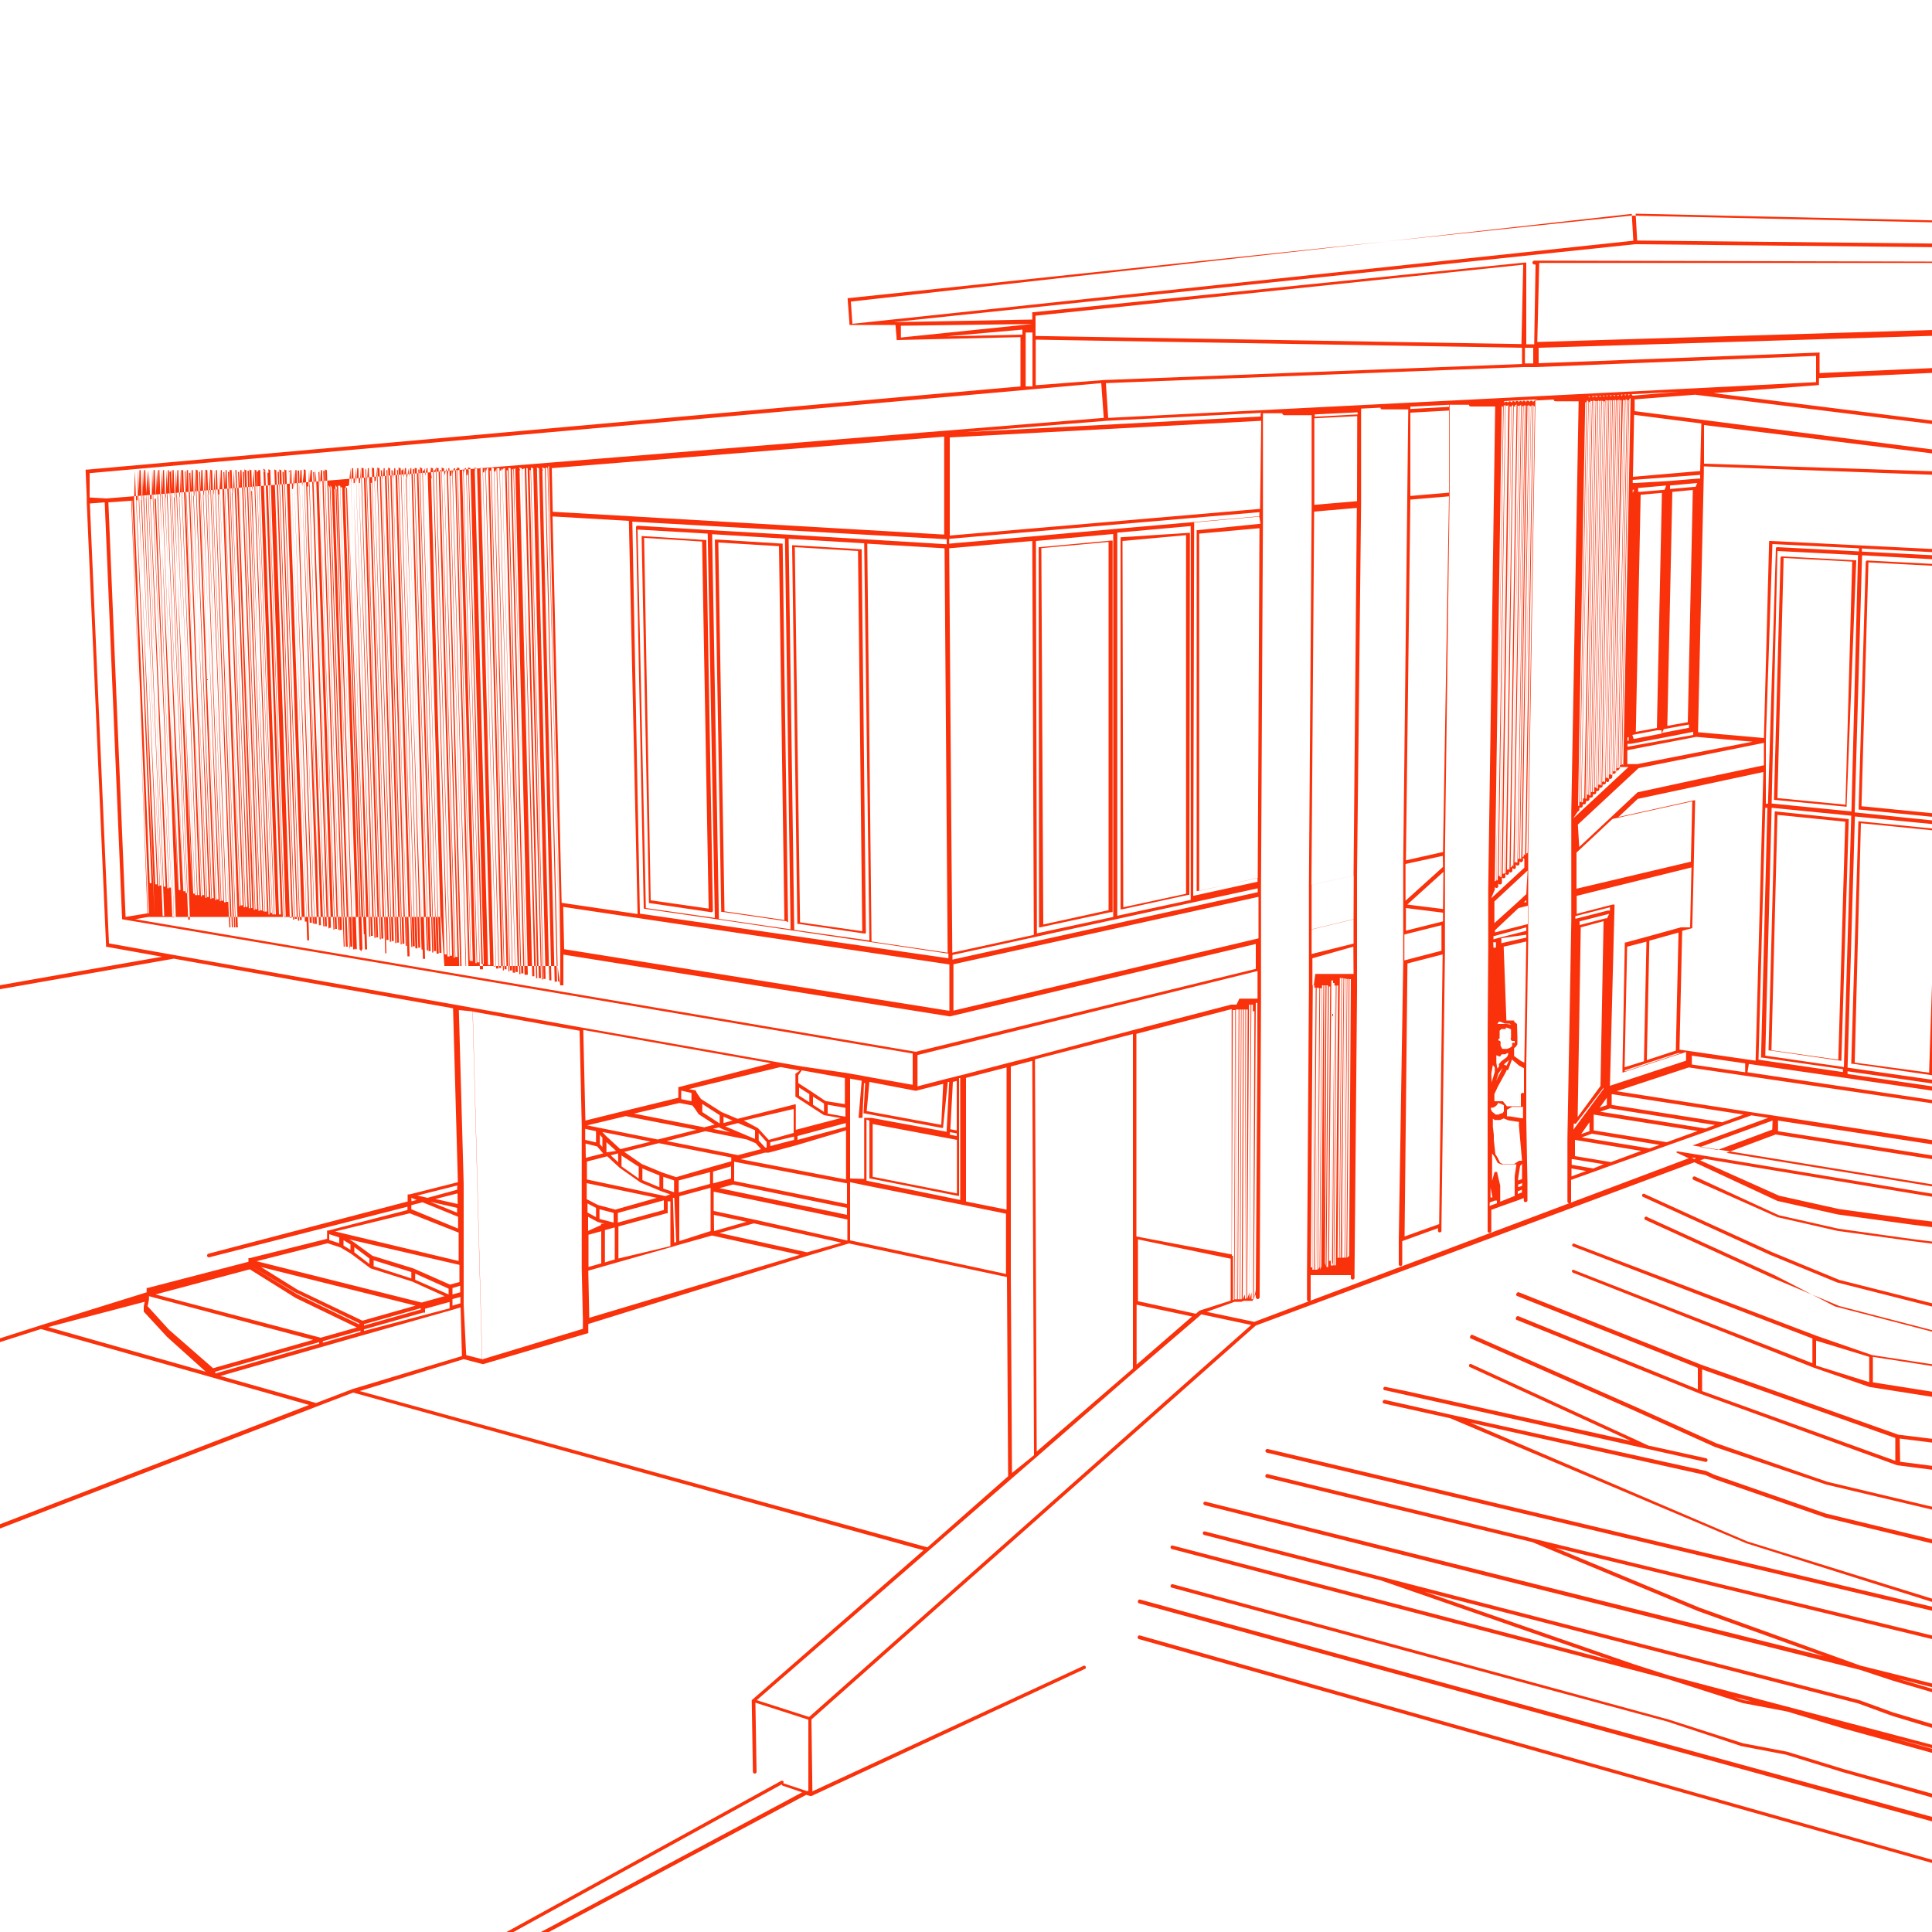 <svg id="Layer_1" data-name="Layer 1" xmlns="http://www.w3.org/2000/svg" xmlns:xlink="http://www.w3.org/1999/xlink" viewBox="0 0 100 100"><defs><style>.cls-1{fill:none;}.cls-2{clip-path:url(#clip-path);}.cls-3{fill:#f9320b;}.cls-4{clip-path:url(#clip-path-2);}</style><clipPath id="clip-path"><rect class="cls-1" width="100" height="100"/></clipPath><clipPath id="clip-path-2"><rect class="cls-1" x="118.05" width="100" height="100"/></clipPath></defs><g class="cls-2"><path class="cls-3" d="M146.83,67.7a.08.08,0,0,0,0,0v0h0l.43-6.1v0h-.08l-1.54-.22v0h0v0h-.07l-7-1.65L137.21,59l-.87-.62h0l-6.14-.84.17-3,.82.11h.06l.21-.11a0,0,0,0,0,0,0h0a.14.14,0,0,0,0-.06h0L133,27.19H133L131.88,27,132,24.9l4.32-.59.05,0h0s0,0,0-.05h0l.21-1.34h0s0,0,0,0h-.07l-35.4-4,0-1.54.11-3.42,9.28-.9h0s0,0,0,0h0v0h0v0h0l-.05-1.26h0a.33.33,0,0,0,0-.06h0a.09.09,0,0,0-.07,0l-25.94-.58h0L43.93,15.43h-.06v0h0v0l.1,1.34h0s0,0,0,.05h0l.07,0h0l2.31,0,.06.72h0s0,.05,0,.06h0a.09.09,0,0,0,.06,0h0l6.35-.15V20L4.49,24.31H4.43a0,0,0,0,1,0,0v0h0s0,0,0,0l.06,1.43V26l1,22.94h0a.08.08,0,0,0,0,.06h0l0,0,2.9.52L-103,69.1a.09.09,0,0,0-.08.11.09.09,0,0,0,.09.08h0L9,49.62l14.45,2.57.25,9-2.49.63H21.1v0h0v.37L10.79,64.89a.1.1,0,0,0-.07.12.1.1,0,0,0,.1.07h0l10.27-2.62v.17L17,63.69h-.07v0h0v.43l-4,1h-.07v.19l-5.2,1.35H7.59v0h0l0,.23L2.1,68.6h0l-66.4,21.22-16,4.39L-102.9,77.93a.09.09,0,0,0-.13,0,.08.08,0,0,0,0,.13l22.66,16.31h0l.68.49h0l8.71,6.27,4.65,3.34.06,0a.1.1,0,0,0,.07,0,.11.11,0,0,0,0-.14l-4.35-3.13,1.14.13h0l1.65.08h1.81l1.92-.1h0l2-.19h0l2.08-.28h0l2.12-.36h0l2.14-.44h0l1.84-.44-12.26,4.72a.1.1,0,0,0,0,.13.1.1,0,0,0,.09.06h0L-52,99.14,16.4,72.8l1.88-.72L47.8,80.24,38.91,88h0a0,0,0,0,0,0,0h0l.06,3.71a.1.1,0,0,0,.1.09h0a.09.09,0,0,0,.09-.09l-.06-3.58,2.74.88,0,3.69-.1,0-1.2-.4a.09.09,0,0,0,0-.11.11.11,0,0,0-.13,0L18.33,104.34a.09.09,0,0,0,0,.13.1.1,0,0,0,.08,0h.05l22-12.11a.13.13,0,0,0,.06.07l1,.34L19.88,104.34a.1.1,0,0,0,.05.18h0L41.73,92.9l.2.06H42l14.18-6.59a.1.1,0,0,0,0-.13.1.1,0,0,0-.13,0L42.05,92.72,42,89,65,68.61,87.7,60.16l4.3,2h0l3.12.7h0l3.79.52h0l2.94.37,3,.78h0l2.72.38h0l3.08,0h0l4.05-.29h0l1.78-.28h0L120,63.26h0l.56-.6,0,.61-.7.77-3.43,1.07-1.77.28-4,.29-3.07,0-2.7-.39-3-.79h0l-2.94-.37h0l-3.78-.53-3.1-.7-4.33-2a.09.09,0,1,0-.08.17L92,63h0l3.11.71h0l3.79.52h0l2.93.37,3,.8h0l2.72.39h0l3.08,0h0l4-.29h0l1.79-.28h0L120,64.18h0l.75-.81v0l0,0,0-.91h0v0l-.51-1.6,3-1.53.41.76h0l1.44,2.69.35,1.67-1.16.92-2,1-2.37.35h0l-2.9.5-2.87.19-2.39-.08h0l-1.31.14-3,.19-7.23-.15-5-1.26-3.49-1.44-6.58-3a.09.09,0,0,0-.12,0,.1.1,0,0,0,0,.13l6.57,3h0l3.5,1.44h0l5,1.27h0l7.25.15h0l3-.19h0l1.3-.14,2.39.08h0l2.88-.19h0l2.9-.51h0l2.38-.34h0l2-1h0l1.05-.82-.06,1-1.16,1-2,1.06-2.36.35h0l-2.89.52-2.87.19-2.38-.08h0l-1.31.14-3,.19-7.23-.14-5-1.3L91.84,66h0l-6.57-3a.09.09,0,0,0-.13,0,.1.1,0,0,0,0,.13l6.57,3h0l3.49,1.47h0l5,1.3h0l7.24.15h0l2.95-.2h0l1.3-.14,2.38.08h0l2.88-.19h0l2.89-.52h0l2.37-.36h0l2-1.07h0l1.21-1h0s0,0,0,0,0,0,0,0h0l.07-1.24h0l-.37-1.74h0L123.93,60l.19-.1.85.32,1.36.52,3.23,1.81,2.52,1.61h0l1.8.88-8.43,5.53-2.69-.42h0l-.77,0h0l-3,.11h0l-1.92.21h0l-9.44,1-6.8-.73-3.93-.6-2.88-1L81.52,64.39a.09.09,0,0,0-.12,0,.09.09,0,0,0,0,.12l12.41,4.77,0,1.28L81.5,65.75a.1.1,0,0,0-.13,0,.1.1,0,0,0,.06.13l12.45,4.91h0l2.89,1h0l3.93.62h0l6.81.74h0L117,72.13l1.91-.22,3-.11.76,0,2.47.4-6.08,4.09-2.27-.3h0l-2.08-.08h0l-4.6-.2L98.26,74.26l-10.2-3.62-9.44-3.75a.1.1,0,0,0-.12.06.09.09,0,0,0,0,.12l9.38,3.73,0,1.11L78.6,68.13a.09.09,0,0,0-.12.05.1.1,0,0,0,0,.13L88,72.14h0l10.19,3.7h0L110,77.36h0l4.58.2h0l2.08.09,2,.28-3.54,2.44-3-.33h0l-2.12-.15L104.26,79,94.59,76.7l-5.76-2-4.19-1.89h0L76.23,69.1a.08.08,0,0,0-.12.05.09.09,0,0,0,0,.12L84.56,73h0l4.19,1.89h0l5.77,1.95h0l9.68,2.29h0l5.87.91h0l2.12.15,2.9.32-.07,1.58-2.89-.32h0l-2.12-.16-5.85-.93-9.66-2.34-5.75-2-.44-.2h0L75.12,73.23l-3.43-.77a.1.1,0,0,0-.12.08.09.09,0,0,0,.08.11l3.42.76,15.32,6.47h0l9.69,3.06h0l6,1.43h0l2.26.46h0l.92.17.62.51L65.62,75a.11.11,0,0,0-.12.07.1.1,0,0,0,.07.12l44.57,10.59-.06,1.32L79.36,79.64,65.61,76.3a.09.09,0,0,0-.11.07.09.09,0,0,0,.07.12l13.74,3.33,8.58,3.57h0l6.52,2.34-32-8a.09.09,0,0,0-.12.06.1.1,0,0,0,.07.12l33.91,8.52L98,87h0l4.89,1.44h0l4.5.73-.07,1.65-4.46-.74L98,88.64h0L96.24,88h0L71.52,81.62l-9.14-2.35a.09.09,0,0,0-.12.06.1.1,0,0,0,.07.12l9.14,2.35,12,4.16L60.71,80a.09.09,0,0,0-.12.06.1.1,0,0,0,.07.12l25.7,6.74,3.84,1.23h0l2.31.44,2.89.87h0l5.19,1.43h0l2.18.58,1.44.45h0l1.73.14-.08,2.17-1.71-.15-1.43-.45h0L100.58,93h0L95.4,91.56h0l-2.89-.89h0l-2.3-.44L86.36,89h0L60.71,82a.1.1,0,0,0-.12.07.09.09,0,0,0,.07.11l25.65,6.93,3.83,1.27h0l2.3.44,2.88.89h0l5.18,1.47h0l2.18.61h0l1.43.46h0l1.57.14-1.17.89L59,82.79A.09.09,0,0,0,59,83l45.53,12.52-.08,2L59,84.65a.09.09,0,0,0-.11.07.09.09,0,0,0,.06.12l45.35,12.8-7.58,6.71a.11.11,0,0,0,0,.14.11.11,0,0,0,.08,0,.09.09,0,0,0,.06,0l7.71-6.82h0s0,0,0,0l0,0v0h0l.08-2.13,1.38-1h0a0,0,0,0,0,0,0h0s0,0,0,0h0l.09-2.31,1.34-1h0a0,0,0,0,1,0,0s0,0,0,0h0l.07-1.8,2.61-1.88h0a0,0,0,0,1,0,0l0,0h0l.06-1.46,4.88-3.44h0s0,0,0,0v0s0,0,0,0h0l.08-1.72,3.73-2.58h0a0,0,0,0,0,0,0h0s0,0,0,0h0l.07-1.39,6.27-4.23h0s0,0,0,0h0l.08-1.47L134,65.19l-.05.73h0v0h0l0,0H134l0,0,3.13-2.09-.07,1.27h0v0s0,0,0,0h0l0,0h.05s0,0,.05,0l2.67-1.82-.05.79a0,0,0,0,0,0,0h0s0,0,0,0h0l.06,0,2.47-1.73,1.19-.83,0,.73a.13.13,0,0,0,0,.06h0l0,0h.1l1.66-1.19-.09,1.42a.07.07,0,0,0,0,.06h0l0,0h0a.07.07,0,0,0,.06,0l1.57-1.15-.42,5.85-44.59,36.77a.09.09,0,0,0,0,.13.09.09,0,0,0,.07,0l.07,0,44.62-36.8ZM134.17,65h0v0h0l-1.94-1-2.51-1.61h0l-3.23-1.82h0l-.75-.29,2.17.29.37.11.54.17h0l2.44.79,1,.34,3.14,1.18h0l1.75.63-3,2Zm-10-5.33h-.08l-.23.12-.41-.76h0v0h-.11l-3,1.55-.2-.6,0-.65.19-.1,1.43.21h.06l.27-.14h0a.05.05,0,0,0,0-.05h0l.05-.89,1-.53,1.4.2h.05l.26-.13h0s0,0,0,0h0l0-.87,2.35-1.15,1.35.17h.05l.23-.11,0,0h0a.14.14,0,0,0,0-.06h0l0-.83.75-.37.31,0L130,57.6l0,.56-.07,1.37-1.56.87h0l-.09.05-.34-.11h0L125.07,60H125Zm-4.21,3.4-3.42,1-1.78.28-4,.28-3.07,0-2.71-.37-3-.79h0l-3-.37h0l-3.79-.52-3.1-.69L88,60.06l.22-.08,24,4h.06l4-2a.08.08,0,0,0,0-.12.09.09,0,0,0-.12-.05l-4,2-24-4-1.3-.21h-.08l0,0h0v0h0v.06h0v0h0l.63.29L64.92,68.42l-2.46-.52,1.28-.46h0l.16-.06h0l.12,0h0l.11,0,.12,0,.12-.05.11,0,.12,0,.12,0,.11,0L65,67,65,67v.14a.11.11,0,0,0,.1.1h0a.11.11,0,0,0,.1-.1v-.28h0l.07-15.06h0V45.91l.1-19.08v-.4l0-4.75v-.23a.14.14,0,0,0,0-.06l1,0h0a.11.11,0,0,0,.1.1h1.42v.11l0,4.67-.14,19.53,0,2.3v3.06h0l-.1,14.81h0v1.3a.09.09,0,0,0,.1.09h0a.09.09,0,0,0,.09-.09V66h0l.11,0h0l.11,0h0l.11,0h0l.11,0,.11,0,.11,0,.11,0h0l.11,0h0l.11,0h0l.11,0h0l.11,0h0l.11,0,.11,0,.11,0h0l.11,0h0l.11,0h0l.11,0,.11,0,.1,0,0,0v.13a.09.09,0,0,0,.1.1h0a.09.09,0,0,0,.09-.09v-.27h0l.13-14.57h0l0-1.57V47.47l0-2.27L70.45,26l0-4.58v-.22a.07.07,0,0,0,0-.05l1-.05a.09.09,0,0,0,.1.09h1.34v.11l-.05,4.5-.21,18.87,0,2.19h0v.06h0l0,1.4v1.54L72.4,64.18v1.25a.09.09,0,0,0,.09.1h0a.09.09,0,0,0,.09-.09v-1.2h0l1.85-.67v.12a.09.09,0,0,0,.09.1h0a.09.09,0,0,0,.09-.1v-.25h0l.18-14.14,0-1.52v-.61l0-2.25v-.73l.24-18.59,0-4.44v-.21a.06.06,0,0,0,0,0l1,0a.1.1,0,0,0,.1.09h1.26v0h0l-.36,25h0v.67l0,1.5v1L77,53.52v0l0,1.35v.74l0,2h0v.12h0v1h0V59l0,3.21v.29h0v0h0v1.22a.09.09,0,0,0,.09.09h0a.1.1,0,0,0,.1-.09V62.62l.52-.19.88-.31.28-.11v.11a.09.09,0,0,0,.1.1h0a.09.09,0,0,0,.09-.09v-.25h0v0h0v-.69L79,58h0l0-2.85.1-6.53V47.9l0-1.14v-.44l0-1.48v-.69h0l.37-23.29h0v-.13a.06.06,0,0,0,0,0l.95-.05a.09.09,0,0,0,.09.09h1.2v0h0l-.38,21.22h0v.66h0l0,1.46,0,2.1,0,1.13h0v.35h0l-.2,11.23V60h0v.4h0V61l0,1.18a.09.09,0,0,0,.1.1h0a.09.09,0,0,0,.09-.09l0-1.12,1.18-.42.91-.33,2-.71.89-.32,2-.71.87-.32,1.48-.53.87.13-3.91,1.43h0v0h0v0h0l0,0h0l0,0,1.33.21,22.42,3.65h.06L114,62.1l1-.5h0l.09,0a.09.09,0,0,0,0-.13.07.07,0,0,0-.09,0,.07.07,0,0,0-.07-.05l-4.08-.64a.11.11,0,0,0-.11.08.09.09,0,0,0,.08.11l3.93.61-.86.42-3.07-.48a.1.1,0,0,0,0,.19l2.8.44-2.26,1.11-22-3.59,2.55-.95,9,1.42h0a.11.11,0,0,0,.1-.08.09.09,0,0,0-.08-.11l-8.9-1.4V58l8.88,1.37h0a.09.09,0,0,0,.09-.08.1.1,0,0,0-.08-.11h0l.07-2,0-.63.25.12h0l.39.11h0l.49.09h0l.56.06h0l.59,0h.59l.52,0h0l.44-.06h0l.31-.09h0l0,0v0l0,.35,0,.69-.06,1.49a.09.09,0,0,0,.1.09h0a.11.11,0,0,0,.1-.09l0-1.37,2.23.33-.08,1.94-3.67-.56a.09.09,0,0,0-.11.08.09.09,0,0,0,.08.1l3.9.61h0a.1.1,0,0,0,.1-.08.11.11,0,0,0-.08-.11h0l.08-2,0-.66h0l.29.13h0l.42.12h0l.52.09h0l.58.07h0l.61,0h.6l.54,0h0l.44-.06h0l.31-.1h0v.37l0,.71-.06,1.65c0,.05,0,.09.09.1h0a.11.11,0,0,0,.1-.1l.06-1.54,2.43.36-.09,1.87a.1.1,0,0,0,.09.1h0a.09.09,0,0,0,.09-.09l.09-2,0-.7,0,0h0l.32.14h0l.45.12h0l.55.1h0L117,59h0l.63,0h.62l.54,0h0l.44-.06h0l.3-.09h0l0,.37h0l0,.72h0v.24h0l-.07,1.45a.09.09,0,0,0,.09.1h0a.1.1,0,0,0,.1-.09l.06-1.39.23-.11.2.62.52,1.63ZM87.7,60l-.14-.07.22,0ZM41.88,88.87,39.17,88l8.89-7.73,4.28-3.72,1.28-1.11,5.17-4.5L62,68.19l.18-.16,2.58.55ZM-52.1,99l-1.46.4-2.12.51h0l-2.13.43h0l-2.12.36-2.09.28h0l-2,.19-1.91.1h-1.8l-1.66-.09-1.46-.16-8.54-6.15L-64.25,90,2.12,68.79,11,71.3l5,1.42Zm-28-4.6,11.28-3.11-10.8,3.45ZM21.21,62.8l2.53,1,0,1.47-6.4-1.53Zm89.25-50.09-25.72-.26-.08-1.39,25.75.58Zm-26-1.64.08,1.39-40.42,4.3-.08-1.15Zm.18,1.57,24.11.24-7.47.72v0h0v-.06h-.5l-21.2-.05h-.16a.1.1,0,0,0,0,.2h.06l-.07,4.13H79L79,13.59h0v0l0,0h-.08L53.49,16.16h-.06v0h0v.38l-6.95.13h-.23Zm16.27,6.2v.22a.1.1,0,0,0,.09.1h0a.09.09,0,0,0,.1-.09V19l34.57,3.92-13.54,1.62L88.7,20.35l5.45-.42h0a0,0,0,0,0,0,0h0s0,0,0,0v0s0,0,0,0h0l0-.36,6.52-.3h0a.08.08,0,0,0,.06,0h0a.08.08,0,0,0,0-.06h0l0-1.77H101Zm35.31,5.29-4.33.59L122,26.07l.18-1.4L136.4,23Zm-4.94,30.26h0l1.52-26.49a0,0,0,0,0,0,0v0h0v0h-.1l-1.39.24h0l-.82.14h0l0,0h0v0h0v0h0l0,.34-.69,12.53h0l0,.34h0l0,.33h0l-.68,12.28,0,.33,0,.33,0,.82,0,0,1.54-27.92,2.48-.42Zm-1,0-.33,0,1.46-26.08,1.21-.21-1.51,26.43Zm-1.13-.14.52-.26v.11l-.53.26Zm1.43-25.8.53-.1v.15h0l-.49.09Zm-.19,12.68v.13l-.52.18v-.13Zm-.54.51.52-.17v.14h-.06l-.47.16Zm.71-12.85.42-.08-.69,12.26-.41.13Zm-.73,13.19.41-.14-.67,12-.41.2Zm-.7,12.59.63-.31v.11l-.64.31Zm-.16-26.86,1.23.06-1.55,28-1.19-.16Zm1.32-.13-.48,0,1.79-.3H132Zm1.31-.51h0l-2.71.45h-.07v0h0l-1.52,28L125,56.66l1.48-28.37h-.09L125,28.13h0l-3.19.52h0l0,0h0v0h0L120.18,59l-.07,0,1.59-32.83.21,0h0l9.87-1.36L131.69,27Zm-9.39,30.55.81-.4v.14l-.81.39Zm1.4-27.93.82-.15v.19h0l-.77.14Zm.12,13.66v.16l-.82.27v-.16Zm-.84.63.82-.27v.18h-.08l-.73.25Zm.7-13.92.69-.13-.67,13.26-.69.23Zm-.71,14.29.68-.24-.66,13-.68.33Zm-.69,13.62.94-.46v.13l-.93.47Zm2.56-28.52,1.29-.23-1.49,28.57-1.23-.17Zm1.49-.34h0v0h-.13l-1.46.26h0l-1.12.2a.08.08,0,0,0-.08.06v0h0v0h0l0,.37-.68,13.57h0v.36h0l0,.36h0L122,57.51v.35l0,.36,0,.9-.07,0,1.51-30.25,3-.5-1.48,28.41,0,.87-.06,0ZM125,28.32l.55,0-2.25.38-.59,0Zm-3.1.53,1.31.06L121.65,59.2,120.38,59ZM119.2,58.73l-.42.06-.54,0h-.6l-.63,0-.6-.07-.54-.1-.44-.11-.3-.13-.12-.1v0l.1-.07.28-.09.42-.06h.2v.29c0,.05,0,.09.09.09h0a.11.11,0,0,0,.1-.1v-.39l1.46-32.18,2.25.29-1.52,32,0,.45a.1.1,0,0,0,.09.1h0a.09.09,0,0,0,.09-.09l0-.34h.09l.44.12.31.12.14.11v0l-.09.07Zm-7.39-1.07-.42.06-.52,0h-.6l-.6,0-.58-.07-.51-.09-.41-.11-.27-.12-.09-.08v0l0,0,.08,0,.3-.09.42-.06h.12v.34a.09.09,0,0,0,.09.09h0a.09.09,0,0,0,.09-.09l0-.43.52-13.07V43.1L110,29.71l0-.36V29l.17-4.13h0v-.08l2.16.28-1.33,32v.37a.09.09,0,0,0,.09.1h0a.09.09,0,0,0,.09-.09v-.27l.15,0,.41.11.28.12.11.09v0l-.11.07Zm-7-1-.42.06-.52,0h-.58l-.58,0h0l-.56-.06-.48-.09-.38-.11-.24-.11-.07-.07v0l0,0,.09-.05.3-.08.42-.06h0v.31a.11.11,0,0,0,.1.1h0a.09.09,0,0,0,.09-.1l0-.41.43-12.79,0-.35v-.35L103,29.34l0-.36h0v-.35h0l.14-4h0l0-.73,2.1.27-.17,4.6v.36l0,.36-.47,13.18v.71L104.1,56v.37a.09.09,0,0,0,.09.1h0a.09.09,0,0,0,.1-.09v-.26l.19,0,.3.08.09,0,.22.09h0l.08.07v0l-.13.08ZM91.86,57.75l-1.26-.19-6.92-1.08,3.73-1.23,2.93.43,10.37,1.53-.07,1.9Zm-.13.72-2.82,1.05L88,59.37,91.75,58ZM77.73,21a.12.12,0,0,0,.07.07l-.35,24.51a.1.1,0,0,0-.08.06Zm.2,0S78,21,78,21l-.36,24.35a.08.08,0,0,0-.07,0Zm.21,0a.09.09,0,0,0,.08.06l-.36,24.17a.09.09,0,0,0-.08,0Zm.21,0a.09.09,0,0,0,.07.06l-.36,24A.08.08,0,0,0,78,45Zm.28.05-.37,23.81a.13.13,0,0,0-.07.05l.36-23.92A.09.09,0,0,0,78.63,21Zm.13-.07a.09.09,0,0,0,.07.06L78.47,44.6a.16.16,0,0,0-.08.06Zm.2,0A.09.09,0,0,0,79,21l-.36,23.46a.08.08,0,0,0-.07,0Zm.2,0a.12.12,0,0,0,.08.06l-.37,23.29a.07.07,0,0,0-.07.06Zm.21,0a.11.11,0,0,0,.07.06l-.37,23.11a.08.08,0,0,0-.07.05Zm-1.47,32,.08,0H78l0,0h0l0,0,.14,0,.11.09.09.21h0v0h0v-.09h0a.09.09,0,0,0,0-.06h0l-.11-.09h0L78,53h0l-.21,0h0l-.17,0h0l-.11,0,0,0h0l-.1.1v0l0,0h0l.08-.07h0l.09-.15h.07s0,0,0,0h0l0,0h0Zm.73,2.18h0l.25.13,0,1.28s0,0-.06,0a.09.09,0,0,0-.1.09l0,.6-.37,0-.35,0L77.79,57h-.3l-.14,0h0v-.27l0-.1.17-.37.45-.82h0l0-.05,0,0h.09v0l0,0h0l.2-.55Zm-.26,5.09h-.58l-.14-.06-.14-.28h0l-.11-.17L77.32,59v-.15h0l0-.11h0l-.05-.42,0-.42.09.07h0l.06,0h.23l.18-.08h0l.25.1h0l.54.08,0,.2h0v0l.16,1.81-.15,0Zm-1-14.2h0v-.09h0v-.06a.09.09,0,0,0,.09.06h0a.09.09,0,0,0,.09-.09v-.09h0v-.06a.1.1,0,0,0,.09.06h0a.1.1,0,0,0,.1-.09v-.09h0V45.4a.09.09,0,0,0,.09.06h0a.09.09,0,0,0,.09-.09v-.09h0s0,0,0,0v-.05a.11.11,0,0,0,.09.05h0a.1.1,0,0,0,.1-.09v-.09h0a0,0,0,0,0,0,0v0a.09.09,0,0,0,.08.06h0a.1.1,0,0,0,.09-.1v-.08h0v-.06a.11.11,0,0,0,.09.06h0a.09.09,0,0,0,.09-.1v-.08h0v-.06a.1.1,0,0,0,.09.06h0a.1.1,0,0,0,.1-.09v-.09h0a0,0,0,0,0,0,0v-.05a.1.1,0,0,0,.08.06h0a.11.11,0,0,0,.1-.1v-.08h0v-.06a.11.11,0,0,0,.07.06v.46l-1.72,1.59ZM79,48.18l-1.49.38-.21.06v-.16L79,48Zm-1.06,5,.2.06.07.05,0,.25h0l0,.17a.09.09,0,0,0,0,.11.08.08,0,0,0,.08.06h.11v0L78.4,54l0,0,0,0h0a.09.09,0,0,0-.13,0,.09.09,0,0,0,0,.07v0l0,0,0,.08-.11.08-.15.06h-.1l-.15,0,0,0-.09-.16,0-.07h0l0-.13a.08.08,0,0,0-.11-.06h0v-.11h0l.06,0s0,0,0,0,0,0,0,0l0-.28,0-.13.09-.09.08,0,.15,0Zm.33,4.11h0l.47,0h.09v.59h-.08l-.62-.1-.13,0,0-.07v0l0,0,0-.13h0v0h0l0-.14h0Zm.58-.24Zm-.07,4.67-.22.08v-.14l.21-.08Zm0-1.48v.79l-.2.07V61l.1-.65Zm0,1.14-.2.07v-.14l.21-.07Zm-1.07-4.24.13.07,0,.11,0,.12,0,.08-.07.1,0,0h0l-.06,0-.15.07h-.14l-.19-.15-.06-.12v-.09h.12l.15-.09,0,0h0l.09-.11h0s0,0,0-.05Zm-.42-8.37.14,0-.06,4h0l.06-3.72v0h0s0,0,0,0H77.3Zm.44,5.8h.17l.16-.08h0l0,0v.1l-.06.12-.29.22h0l-.12.14h0a.08.08,0,0,0,0,.07h0v.06l-.09.11v0h0v0L77.45,55l0-.28v-.1h0l.19.07h0Zm-.54,1,.08-.44.1.12v.23l-.16.53h0l0,.11Zm.25.37.13-.4.21-.27h0l0,0h0Zm.54-.78h0l-.14-.06h0l.09-.09.18-.14Zm.45-1.69v0ZM79,46.7l-.12,0,.12-.11Zm-.4.3.48-.12,0,.95-1.7.43v-.11ZM77.44,61.69l0,.22h0Zm-.19.29-.1,0,0-.16h0v0h0v0h0v-.35h0Zm-.14.26h0l.27-.1.1,0v.14l-.38.14Zm1.69-4,0-.21h0v.68Zm-1.09-9.42h0v0h0v0h0l0,3.74h0l0-4L79,48.38v.15ZM79,46.28l0,0,0,0-.54.5-1.11,1V46.66l1.72-1.6Zm-.06-2a.11.11,0,0,0-.07-.06L79.26,21a.09.09,0,0,0,.08-.06Zm-.2.18a.08.08,0,0,0-.07,0L79.06,21a.09.09,0,0,0,.08-.06Zm-.2.19a.09.09,0,0,0-.08,0L78.86,21a.07.07,0,0,0,.07-.06Zm-.21.19a.11.11,0,0,0-.07-.06L78.65,21a.1.1,0,0,0,.08-.07Zm-.2.19a.11.11,0,0,0-.07-.06l.36-24a.09.09,0,0,0,.08-.06Zm-.2.18a.09.09,0,0,0-.08,0L78.24,21a.08.08,0,0,0,.08-.06Zm-.21.19a.08.08,0,0,0-.07,0L78,21a.07.07,0,0,0,.07-.06Zm-.2.19a.08.08,0,0,0-.08-.05L77.83,21a.1.1,0,0,0,.08-.07Zm.13,16.61,0-.24,0-.6h0l-.15-.64h0l0-.06h0a0,0,0,0,1,0,0l0,0h-.14v0h0l-.13.46,0-1.88,0,.46h0v0l.13.18.16.31h0l0,0h0l.19.08h.66l.12,0-.09.6h0l0,.36h0v.35h0l0,.32ZM78.9,55l-.17-.08-.36-.26,0-.08h0V54.4l0-.15h0l0,0h0l.09-.07a0,0,0,0,0,0,0h0l.08-.12s0,0,0,0,0,0,0,0v-.1h0s0,0,0,0h0l0,0,0-.23v0h0v0h0a.05.05,0,0,0,0,0h0v-.06h0L78.52,53l0,0h0l-.15-.12h0l0,0h0a.14.14,0,0,0,0-.06h0a.06.06,0,0,0,0,0l-.15,0-.09,0h-.06l-.1,0h0L77.83,49,79,48.73Zm.54-34.27v0a.11.11,0,0,0-.08.09h0a.11.11,0,0,0-.1-.08.09.09,0,0,0-.09.09h0a.09.09,0,0,0-.09-.09.1.1,0,0,0-.1.09h0s0,0,0,0a.11.11,0,0,0-.09-.09.09.09,0,0,0-.1.1h0a.09.09,0,0,0-.08-.09.1.1,0,0,0-.1.09h0s0,0,0,0,0-.09-.09-.09a.1.1,0,0,0-.1.1h0a.09.09,0,0,0-.09-.09.1.1,0,0,0-.09.1,0,0,0,0,1,0,0h0a0,0,0,0,0,0,0,.11.11,0,0,0-.09-.09.1.1,0,0,0-.1.1,0,0,0,0,0,0,0h0a.08.08,0,0,0-.09-.08.1.1,0,0,0-.1.09h0v-.12h0l1.75-.09A0,0,0,0,0,79.44,20.71Zm-22.08.9-.12-1.8L78.86,19l.63,0L94,18.42l0,1h0l0,.36ZM74.49,63.36,72.7,64l.15-14.13,1.82-.47Zm.2-15.67-1.92.48V47l1.92.24Zm0-.64-1.85-.23,1.87-1.69Zm-2,2.66,0-1.34,1.92-.48,0,1.32Zm2-4.84-1.94,1.75,0-1.9,1.93-.42Zm0-.77-1.92.43L73,25.86,75,25.69ZM75,25.5l-2,.17,0-4.31,2-.11Zm0-4.56v.12l-2,.11v-.12h0l2-.1S75,20.93,75,20.94Zm-4.76,5-2.21.19,0-4.48,2.22-.11Zm-.51,39.16.12-14.42h0l.07,0L69.83,65h0Zm-.11,0,.12-14.43h0l.07,0-.12,14.42h0Zm-.11,0,.12-14.44h.08l-.12,14.43h0Zm0,0-.06,0,.12-14.45h0l.08,0L69.5,65.16Zm-.11,0-.06,0,.12-14.47h0l.08,0L69.39,65.2Zm-.1,0-.07,0,.12-14.48h0l.08,0-.12,14.47Zm-.44.16-.07,0,.12-14.51H69l-.11,14.5Zm-.28.1L68.66,51h0l.07,0-.11,14.53h0Zm0,0-.07,0L68.54,51h0l.07,0-.11,14.54Zm-.67.24-.06,0,.1-14.61h0l.08,0-.11,14.61ZM70,50.62H70L69.91,65l0,0Zm.06-.21-.1,0h0l-.1,0h0l-.12,0-.1,0-.11,0-.11,0-.11,0-.12,0h0l-.11,0h0l-.11,0-.11,0h0l-.11,0h0l-.11,0h0l-.11,0h0l-.11,0h0l-.12,0-.11,0-.11,0L68,51l-.07,0v-1.4L70.05,49Zm0-1.57-2.17.54V48.11l2.17-.52ZM68,65.72l-.07,0,.1-14.6h0l.07,0L68,65.71Zm.11,0-.07,0,.11-14.59h0l.07,0-.1,14.58Zm0,0,.11-14.58h0l.07,0-.1,14.57h0Zm.11,0,.11-14.57h0l.08,0L68.3,65.59h0Zm.11,0L68.43,51h0l.07,0-.11,14.55h0Zm.4-.14-.07,0,.12-14.52h0l.07,0-.11,14.52Zm.22-.08-.07,0L69,50.88h0l.07,0L69,65.35Zm0,0,.12-14.49h0l.07,0-.11,14.48h0Zm.11,0,.12-14.49h0l.08,0-.12,14.48h0Zm1-17.92-2.17.52V45.8l2.18-.48Zm0-2.26-2.18.48.14-19.32,2.21-.19Zm.21-24v.13l-2.22.12v-.12h0v0h0l2.24-.11A0,0,0,0,0,70.3,21.18ZM62.08,67.84h0l-.18.16-3-.65V64.15l4.8,1v2.17ZM41.36,56.71v-.42l.53.34v.42Zm.72.47v-.42l.57.36v.43Zm.76.46v-.46l.92.16v.46Zm-5.56.75h0l.51.22-.89-.18.32-.08Zm1.38.59.45.19.28.31-1.19.31-3.69-.73,2-.51ZM34.89,61.1v.61l-.56-.19,0-.61Zm-.76-.26v.61l-.88-.37v-.6Zm-1.07-.45V61l-.89-.63v-.56ZM32,60.16l-.39-.36.38-.1Zm-.56-.52-.05,0v-.52l.5.45Zm-.26-.75v.48l-.13-.15v-.48Zm-.33-.34,0,.58L30.29,59v-.57Zm-.54.64.6.15.31.36-.9.23Zm.72,3.9v-.5l.73.19v.5Zm.82-.48-.9-.24-.58-.3,0-.83L34,62Zm-1-.09V63l-.44-.24v-.47Zm-.41,1.19,0-.73.5.27h0l.34.09h-.17l0,0v0s0,0,0,0h0v.07Zm1.54-.43v-.5l2.38-.65v.5Zm2.46-1.37-4.06-.86,0-.93,1.05-.27.65.6h0l1.08.76h0l1.07.45h0l.46.16Zm.69-.19V61.1l1.62-.43v.61Zm8.71-.47v1.07L38,61.13v-1Zm-6-.88V61l-.93.25v-.61Zm.11.94,5.89,1.21v.36l-6.6-1.38Zm5.84-2.8,0,2.54L38.33,60l1.26-.34.2,0,1.42-.38Zm-2.69.32V59l-1.23.32v-.2Zm-1.42.28v.29l-.07,0-.34-.37v-.38Zm-1.83.8h0v.2l-1,.28h0L35,60.93l-.72-.24-1.06-.44-.91-.63,1.79-.45Zm-5.74-.43-.75-.69h0l-.18-.2,2.5.5Zm-1.65,6.1,0-1.67.66-.18,0,1.66Zm.85-.24,0-1.67.51-.14,0,1.66Zm.7-.2,0-1.66,2.49-.68h.06v0h0v-.62l.14,0,0,2.32Zm2.89-.83L34.83,62l.07,0L35,64.29Zm.26-.07,0-2.32,1.62-.44v0l0,1.24,0,1Zm1.79-1.36,1.69.36-1.68.48Zm2.11.25-2.12-.45,0-1,6.92,1.44v1.09Zm4.72-5v.2L41.28,59v-.2Zm-2.7-.73,0,1.24L39.79,59l-.56-.61h0s0,0,0,0h0L38.5,58Zm-2,1.1v.45l-.34-.14h0l-1.2-.51.66-.17Zm-1.63-.37V57.8l.47.2Zm-.2-.41v.43l-.9-.59v-.42ZM36.14,57v0Zm-.35-.43V57l-.53-.11v-.44Zm-.62.52.67.13.11.14.21.31h0v0h0l.83.54-.54.14-3.64-.71Zm-2.78.68,3.66.71-2,.5-3.66-.73ZM30.5,68.21l-.05-2.44.77-.22.7-.2,2.89-.82.26-.08,1.78-.5,4.55,1Zm11.27-3.39-4.53-1,1.78-.5,4.53,1ZM44,64.2,44,63v-.55l0-1.26.87.18,5,1,2.2.45,0,3.12Zm4.91-8.34h0l-1.42.37V54.61l17.6-4.35v1.43h0l-.12,0-.11,0-.12,0-.12,0-.12,0-.11,0-.12,0-.12,0L64,52h0l-.12,0h0l-.16,0-5,1.3L53.44,54.7l-1.3.33-2.3.6-.25.06-.39.1h0Zm-42.06-30h0l.86,21.41-.08,0h0L6.82,25.91A.09.09,0,0,0,6.88,25.88ZM58.82,64V53.51l4.93-1.28,0,12.7Zm5,3.25V65h0v0h-.06l.05-12.72h0l.12,0-.06,15H63.8Zm.15,0-.07,0,.06-15h0l.08,0-.06,15Zm0,0,.06-15h0l.08,0-.06,15h0Zm.11,0,.07-15h0l.08,0-.06,15h0Zm.12,0,.06-15h0l.08,0-.07,15h0Zm.12,0,.06-15h0l.08,0L64.44,67h0Zm.12,0,.06-15h0l.08,0-.07,14.93h0Zm.11,0L64.65,52h0l.08,0L64.67,66.9h0Zm.12,0L64.77,52h0l.08,0-.07,14.91h0Zm.11,0,.07-14.91h0l.08,0-.07,14.9h0Zm.12,0L65,51.91h0l.08,0v2.75L65,66.78h0ZM29.07,46.73h0l-.47-20,3.95.23L33,47.31Zm33-.62,0-18.49,3.12-.28-.09,18.1Zm3.17-19L62,27.44h-.06v0h0v0l0,18.69h0v0h0l0,0h0l0,0h0l3.15-.68v.19l-3.33.73.05-19.33,3.37-.3ZM33.43,47,33,27.41l3.63.21L37,47.51Zm3.78.56-.35-19.91,3.77.23.29,20.22Zm3.9.57-.29-20.24,3.91.23L45,48.68Zm4,.6-.22-20.59,4,.24.16,20.93Zm4.18.58-.16-20.93L53.43,28l.08,20.39Zm4.38-1L53.62,28l4-.36V47.46Zm4.16-.91,0-19.83,3.8-.34,0,19.35Zm7.35-20.68-3.48.31-4,.35-4.22.38-4.35.38v-.25l16.06-1.38Zm-32.57,0-4-.23-.05-2.26,20.31-1.63,0,5.07Zm.51,20.57L32.73,27,49,27.91v.26l-4.14-.25-4.1-.25-4-.23L33,27.21h0a.09.09,0,0,0-.08.06h0v0h0l.4,19.76v0h0v0h0v0h0l3.78.55,3.9.58,4,.59,4.09.61v.24Zm16.18,2.38v-.24l4.31-.94,4.15-.91,3.94-.86,3.4-.74v.2ZM65.22,26.34,49.16,27.72l0-5.08,16.12-.86Zm-36.8-2.2v.05h0l.06,2.45h0v0h0v0h0l.48,20h0l0,0h0a0,0,0,0,0,0,0h0L29,49.21l0,1.63H29l-.63-26.7Zm-9.65,25-.11,0L17.9,25.16H18l.76,23.93Zm-.16,0,0,0h0l0,0-.76-23.89h.11l.76,24Zm-.27,0h0l0,0h-.06L17.5,25.14h.11l.76,23.92Zm-.26,0v0h0l0,0h0l-.77-23.83h.11L18.11,49Zm-.91-23.91,0,0L18,49h0l-.1,0L17.1,25.12Zm.27,0h0L18.24,49h0l-.11,0-.77-23.89Zm.27,0h0l.76,23.9h0l-.1,0-.77-23.92Zm-.64,0L17.84,49h0l0,0h0l-.05,0L17,25.11Zm11.27-1L29,50.84h-.05a.11.11,0,0,0-.07-.06l-.64-26.58a.09.09,0,0,0,.06,0Zm-.2,0a.06.06,0,0,0,.06,0l.63,26.58h0l-.12,0-.64-26.63Zm-.09,0,.63,26.63h0v0h0v0h0l0,0h0l-.63-26.51s0,0,.06,0Zm-.21,0,.06,0,.64,26.51h0l-.11,0-.64-26.56Zm-.09,0,.64,26.56h0s0,0,0,0h0s0,0,0,0h0l-.64-26.43a.09.09,0,0,0,.06,0Zm-.2,0s0,0,.05,0l.64,26.44h0l-.11,0-.65-26.48Zm-.09,0L28.1,50.7h0l0,0h0l-.05,0-.64-26.37s0,0,.06,0Zm-.21,0a.09.09,0,0,0,.06,0L28,50.63h0l-.11,0-.65-26.41Zm-.09,0,.65,26.41h0s0,0,0,0h0a.07.07,0,0,0-.06,0h0L27,24.28a.06.06,0,0,0,.06,0Zm-.2,0,.05,0,.65,26.3h0l-.11,0-.66-26.34Zm-.09,0,.65,26.33h0v0h0a.1.1,0,0,0,0,0h0l-.65-26.22.06,0Zm-.2,0s0,0,0,0l.65,26.22h0l-.11,0L26.6,24.29Zm-.1,0,.66,26.26h0a.1.1,0,0,0-.08-.05l-.65-26.15a.07.07,0,0,0,.05,0Zm-.2,0,.06,0,.66,26.15h0l-.11,0-.66-26.19Zm-.09,0,.66,26.19h0a.05.05,0,0,0,0,0h0s0,0-.06,0l-.66-26.08a.06.06,0,0,0,.06,0Zm-.2,0a.08.08,0,0,0,.06,0l.66,26.08h0l-.12,0L26,24.33Zm-.09,0,.67,26.12h-.05a.08.08,0,0,0-.07,0l-.67-26a.09.09,0,0,0,.06,0Zm-.2,0a.06.06,0,0,0,.06,0l.66,26h0l-.11,0-.67-26Zm-.09,0,.67,26.05h0v0h0l0,0h-.05L25.58,24.4a.07.07,0,0,0,.06,0Zm-.2,0,.06,0,.66,25.94h0l-.11,0-.67-26Zm-.09,0,.67,26h0v0h0a.07.07,0,0,0-.05,0h0l-.68-25.87a.06.06,0,0,0,.06,0Zm-.2,0a.08.08,0,0,0,.06,0l.67,25.87h0l-.11,0L25.15,24.4Zm-.09,0,.68,25.9h-.05s0,0-.07,0L25,24.45a.09.09,0,0,0,.06,0Zm-.2,0a.07.07,0,0,0,.06,0l.68,25.79h0l-.11,0-.68-25.83Zm-.09,0,.68,25.83h0s0,0,0,0h0l0,0h0l-.68-25.72a.07.07,0,0,0,.05,0Zm-.2,0,.06,0,.68,25.72h0l-.11,0-.69-25.77Zm-.09,0,.69,25.77h0v0h0a0,0,0,0,0,0,0h0l-.68-25.66a.09.09,0,0,0,.06,0Zm-.19,0,0,0,.69,25.66h0l-.12,0-.69-25.7Zm-.09,0L25,50.17H24.9v0h-.06l-.69-25.58a.09.09,0,0,0,.06,0Zm-.2,0s0,0,.06,0l.69,25.58h0l-.11,0L24,24.5Zm-.09,0,.7,25.62h0v0h0l-.06,0h0l-.69-25.51s0,0,.06,0Zm-.19,0,0,0,.69,25.51h0l-.11,0-.7-25.55Zm-.09,0,.69,25.55h0a.07.07,0,0,0-.07-.06h0l-.7-25.45a.06.06,0,0,0,.06,0Zm-.2,0a.08.08,0,0,0,.06,0L24.24,50h0l-.11,0-.7-25.49Zm-.09,0L24.1,50h0v0H24l-.7-25.37.06,0Zm-.19,0s0,0,.05,0L24,50h0l-.11,0-.7-25.41Zm-.09,0L23.82,50h0l0,0h0a.05.05,0,0,0-.05,0L23,24.61a.1.1,0,0,0,0,0Zm-.2,0a.09.09,0,0,0,.06,0l.7,25.3h0l-.11,0-.71-25.34Zm-.08,0,.7,25.34h0l0,0h0l-.05,0-.71-25.24a.09.09,0,0,0,.06,0Zm-.2,0,.06,0,.7,25.24h0l-.11,0-.71-25.28Zm-.09,0,.72,25.28h-.05v0h-.06l-.71-25.17a.09.09,0,0,0,.06,0Zm-.19,0,.05,0,.71,25.17h0l-.11,0-.71-25.2Zm-.09,0L23,49.84h0l0,0h0l0,0h0l-.71-25.09.06,0Zm-.19,0a.05.05,0,0,0,.05,0l.72,25.09h0l-.11,0L22,24.66Zm-.09,0,.72,25.13h0v0H22.6l-.72-25s0,0,.06,0Zm-.19,0,.05,0,.72,25h0l-.11,0-.72-25.07Zm-.09,0,.72,25.07h0v0h-.06l-.72-25a.09.09,0,0,0,.06,0Zm-.19,0,.05,0,.72,25h0l-.11,0-.72-25Zm-.09,0,.73,25h0a.09.09,0,0,0-.07-.06h0l-.73-24.89a.09.09,0,0,0,.06,0Zm-.19,0s0,0,.05,0L22,49.63h0l-.11,0-.73-24.92Zm-.09,0,.73,24.92h0v0h-.06L21,24.77a.09.09,0,0,0,.06,0Zm-.19,0s0,0,.06,0l.73,24.82h0l-.1,0L20.9,24.75Zm-.08,0,.73,24.86h-.05a.08.08,0,0,0-.06,0l-.73-24.75a.1.1,0,0,0,.05,0Zm-.2,0,.06,0,.73,24.75h0l-.11,0-.73-24.79Zm-.08,0,.74,24.79h0l0,0h-.05l-.74-24.69s0,0,.06,0Zm-.19,0,.05,0L21.2,49.5h0l-.11,0-.74-24.73Zm-.09,0,.74,24.73h0l0,0h0a.07.07,0,0,0-.06,0l-.74-24.62a.06.06,0,0,0,.06,0Zm-.19,0,.06,0,.74,24.62h0l-.1,0-.74-24.66Zm-.08,0,.74,24.65h0v0h0v0h-.05l-.74-24.55.06,0Zm-.19,0s0,0,.05,0l.74,24.56h0l-.1,0L19.8,24.84Zm-.09,0,.75,24.59h0s0,0,0,0h0a.09.09,0,0,0-.06,0h0l-.75-24.48a.09.09,0,0,0,.06,0Zm-.19,0,.06,0,.74,24.48h0l-.1,0-.75-24.52Zm-.08,0,.75,24.52h0a.08.08,0,0,0-.07,0L19.39,24.9l.06,0Zm-.19,0,.05,0,.75,24.42h0l-.11,0-.75-24.46Zm-.08,0L20,49.34h0v0h0l-.06,0h0l-.75-24.35a.09.09,0,0,0,.06,0Zm-.19,0,.05,0,.75,24.35h0l-.1,0L19,24.9Zm-.09,0,.76,24.39h-.05v0h0l-.75-24.29a.05.05,0,0,0,0,0Zm-.19,0,.06,0,.75,24.29h-.1l-.76-24.32Zm-.08,0,.76,24.31h0v0h-.06L18.58,25a.1.1,0,0,0,.05,0Zm-.19,0,.06,0,.75,24.21h0l-.1,0L18.44,25Zm-.08,0,.76,24.25h0l0,0h-.06L18.3,25a.09.09,0,0,0,.06,0Zm-.19,0a.09.09,0,0,0,.06,0L19,49.14h0l-.11,0L18.17,25Zm-.08,0,.76,24.18h0a.09.09,0,0,0-.07-.06L18,25.15a.09.09,0,0,0,.07-.06h0v0h0V25Zm-1.27.1h0l.05,0,.78,23.8h0l-.11,0-.77-23.85Zm-.07,0,.78,23.85h0a.09.09,0,0,0-.07-.06h0l-.78-23.75a.09.09,0,0,0,.06,0Zm-.19,0a.09.09,0,0,0,.06,0l.77,23.75h0l-.1,0L16.56,25.1Zm-.08,0,.78,23.79h0s0,0,0,0h0l-.05,0-.78-23.69.06,0Zm-.18,0,0,0,.78,23.69h-.1L16.3,25.12Zm-.08,0,.78,23.72h0v0H17l-.79-23.62a.09.09,0,0,0,.06,0Zm-.19,0,.06,0,.78,23.62h0l-.1,0L16,25.14Zm-.08,0,.79,23.66h0a.09.09,0,0,0-.06-.06h0L15.9,25.18a.09.09,0,0,0,.06,0Zm-.18,0,0,0,.79,23.56h0l-.1,0-.79-23.6Zm-.08,0,.79,23.6h0s0,0,0,0h0s0,0,0,0L15.64,25.2a.05.05,0,0,0,0,0Zm-.19,0,.06,0,.79,23.49h0l-.11,0L15.5,25.18Zm-.07,0,.79,23.52h0a.08.08,0,0,0-.08-.06l-.79-23.43a.07.07,0,0,0,.06,0Zm-.19,0s0,0,.06,0l.79,23.43h0l-.11,0L15.24,25.2Zm-.08,0L16,48.67h0l0,0H15.9l-.79-23.36.06,0Zm-.18,0s0,0,.05,0l.8,23.37-.1,0L15,25.23Zm-.08,0,.8,23.39h0l0,0h0l-.79-23.29a.1.1,0,0,0,.05,0Zm-.18,0s0,0,.05,0l.8,23.29-.1,0-.8-23.33Zm-.08,0,.8,23.33h0a.08.08,0,0,0-.07,0l-.8-23.23.06,0Zm-.18,0s0,0,.05,0l.8,23.23-.1,0-.8-23.27Zm-.08,0,.8,23.27h0v0h-.06l-.8-23.17a.1.1,0,0,0,.05,0Zm-.18,0,.05,0,.8,23.17-.1,0-.8-23.21Zm-.08,0,.8,23.2h0a.08.08,0,0,0,0-.05h0l-.8-23.11,0,0Zm-.18,0,0,0,.8,23.1-.1,0-.8-23.14Zm-.08,0,.81,23.14h0a.11.11,0,0,0-.08,0l-.8-23,.06,0Zm-.18,0,0,0,.81,23-.1,0-.81-23.08Zm-.08,0,.81,23.08h0l0,0h0l-.81-23a.09.09,0,0,0,.06,0Zm-.18,0,0,0,.81,23-.1,0-.81-23Zm-.08,0,.82,23h0s0,0,0,0H14.1l-.81-22.92a.06.06,0,0,0,.06,0Zm-.18,0,.06,0,.81,22.92H14l-.82-22.95Zm-.07,0,.81,23h0v0h-.05L13,25.41a.05.05,0,0,0,.05,0Zm-.19,0,.06,0,.81,22.85-.1,0-.81-22.89Zm-.07,0,.82,22.88h0a.11.11,0,0,0-.08-.05l-.81-22.79a.09.09,0,0,0,.06,0Zm-.18,0,.05,0,.82,22.79-.1,0-.82-22.83Zm-.08,0,.82,22.82h0l0,0h0a.09.09,0,0,0-.06,0l-.82-22.73a.06.06,0,0,0,.06,0Zm-.18,0,.06,0,.81,22.73-.09,0L12.4,25.44Zm-.07,0,.82,22.76h0v0h0l-.05,0-.82-22.67a.05.05,0,0,0,.05,0Zm-.18,0s0,0,.05,0l.82,22.67H13l-.82-22.69Zm-.08,0,.83,22.69h0a.06.06,0,0,0-.06,0h0L12,25.49a.06.06,0,0,0,.06,0Zm-.18,0a.07.07,0,0,0,.06,0l.82,22.61h-.1l-.82-22.63Zm-.07,0,.82,22.63h0l0,0h0l-.06,0-.82-22.54a.09.09,0,0,0,.06,0Zm-.18,0s0,0,.05,0l.83,22.53-.1,0L11.63,25.5Zm-.07,0,.82,22.57h0s0,0,0,0h-.05l-.82-22.47a.1.1,0,0,0,.05,0Zm-.18,0s0,0,.05,0L12.31,48l-.1,0-.83-22.51Zm-.08,0L12.18,48h0l0,0h0l-.06,0-.82-22.41a.1.1,0,0,0,.05,0Zm-.18,0s0,0,.06,0L12.06,48,12,48l-.83-22.45Zm-.07,0L11.93,48h0l0,0h0l-.06,0L11,25.58a.09.09,0,0,0,.06,0Zm-.18,0a.09.09,0,0,0,.06,0l.83,22.35h-.1l-.83-22.38Zm-.07,0,.83,22.38h0a.08.08,0,0,0-.08,0L10.75,25.6a.09.09,0,0,0,.06,0Zm-.18,0,.06,0,.83,22.29h-.1l-.83-22.32Zm-.07,0,.83,22.32h0v0h0a.06.06,0,0,0-.05,0L10.5,25.62a.09.09,0,0,0,.06,0Zm-.18,0,.06,0,.83,22.22-.1,0L10.38,25.6Zm-.07,0,.84,22.26h0l0,0h-.05l-.84-22.17.06,0Zm-.18,0a.07.07,0,0,0,.06,0l.83,22.16-.09,0-.84-22.2Zm-.07,0,.84,22.2h0a.05.05,0,0,0-.05,0L10,25.66a.09.09,0,0,0,.06,0Zm-.18,0,.06,0,.83,22.1-.09,0L9.88,25.64Zm-.07,0,.84,22.14h0s0,0,0,0h0l-.06,0-.84-22a.09.09,0,0,0,.06,0Zm-.18,0s0,0,.06,0l.84,22-.1,0L9.63,25.66Zm-.07,0,.85,22.07h0v0h0l-.05,0-.84-22a.1.1,0,0,0,.05,0Zm-.17,0a.05.05,0,0,0,.05,0l.84,22h-.09l-.85-22Zm-.07,0,.84,22h0l0,0H10.1L9.26,25.72a.1.1,0,0,0,.05,0Zm-.18,0a.05.05,0,0,0,.05,0l.85,21.92H10L9.13,25.7Zm-.07,0,.84,22h0l0,0h0L9,25.74a.09.09,0,0,0,.06,0Zm-.18,0s0,0,.06,0L9.83,47.6H9.74L8.89,25.72Zm-.07,0,.85,21.89h0l0,0H9.61l-.84-21.8a.1.1,0,0,0,.05,0Zm-.17,0a.05.05,0,0,0,.05,0l.85,21.8h-.1L8.64,25.74Zm-.07,0,.85,21.83h0v0h0l0,0h0L8.52,25.78l.06,0Zm-.18,0a.05.05,0,0,0,.05,0l.85,21.74H9.25L8.4,25.76Zm-.07,0,.85,21.77h0l0,0h0L8.28,25.8a.1.1,0,0,0,.05,0Zm-.18,0,.06,0L9.1,47.47l-.09,0L8.15,25.78Zm-.06,0L9,47.49H9a.16.16,0,0,0-.08,0L8,25.82l.06,0Zm-.18,0,.06,0,.85,21.61-.1,0L7.91,25.8Zm-.07,0,.86,21.65h0a.16.16,0,0,0-.08,0L7.79,25.84l.06,0Zm-.17,0s0,0,0,0l.86,21.56-.1,0L7.67,25.82Zm-.07,0L8.5,47.41h0l-.08,0L7.55,25.86a.1.1,0,0,0,0,0Zm-.18,0a.07.07,0,0,0,.06,0l.85,21.5-.09,0L7.42,25.84Zm-.06,0,.86,21.53h0a.13.13,0,0,0-.07,0L7.3,25.87a.06.06,0,0,0,.06,0Zm-.18,0a.07.07,0,0,0,.06,0l.85,21.44-.09,0L7.18,25.86Zm-.07,0L8,47.33H8s0,0,0,0h0L7.06,25.89a.09.09,0,0,0,.06,0Zm-.17,0s0,0,0,0l.86,21.38-.09,0L6.94,25.88ZM29.2,49.13l-.05-2.19,3.89.58,16.1,2.4v2.4Zm20.15,3.18,0-2.4,15.79-3.49v2.15ZM50,62.19l0-6.4,2.1-.54,0,7.36Zm-.83-3.49v-.1l.35.06v.14l-.37-.07h0Zm-4,2.21,0-2.73,4.36.82,0,2.77ZM49.32,56l.2-.05v2.56l-.33-.06ZM45,58v0h0L45,61h0v0h0v0h.05l4.54.9h0l.05,0h0l0-.05h0l0-3v-.33l0-2.72.06,0,0,6.31-4.85-1,0-3.16Zm7.38,18.24-.06-10.22V62.73l0-7.53,1.11-.29.09,20.41Zm1.28-1.11-.09-20.3,5.07-1.31V70.83Zm5.17-4.5v-3.1l2.87.61Zm6.42-49.21v.14l-15.32.81,7.36-.59h0l8-.41S65.24,21.43,65.24,21.45Zm14.42-7.81,21.12,0h0l-.11,3.45-21.11.64ZM101,17.12h-.08l.11-3.45h.08v0Zm20.64,8.93-1.6-.21-2.43-.31-5.08-.66-2.35-.3-4.8-.62-2.29-.29-14.9-1.92-3.58-.46v-.61l3.13-.24L122,24.67l-.19,1.4Zm-1.74,33.8-.18,0,0-.53.17,0Zm-.14-.75,0-.49h0l0-.13h0a.1.1,0,0,0,0-.07l-.18-.13h0l-.32-.13h0l-.45-.11h0l-.11,0L120.1,26l1.41.18-1.6,32.91ZM116,57.81l-.23,0h0l-.44.06h0L115,58h0l-.15.11h0v0h0v.19L112.38,58l0-.48h0v-.13h0a.09.09,0,0,0,0-.06h0l-.16-.13h0l0,0-.3-.12h0l-.42-.12h0l-.18,0,1.32-31.85,4.88.62ZM104.53,56h0l-.22,0,.44-12.49.43,0L104.72,56ZM110,24.75l-4.61-.17,0-.43Zm-3.57,4.68h0a.1.1,0,0,0-.1.09h0l-.49,13.24v0h0a0,0,0,0,1,0,0v0H106l3.36.32v.17L105.72,43l.5-13.75,3.64.18v.18Zm-.51,14h0a.09.09,0,0,0-.09.08h0l-.47,12.88-.13-.12h0l.48-13,3.6.35v.17Zm-1.18-.64.52,0h0l.06,0v0l0,0h0l.48-13.21v0h0v0h0s0,0,0,0h0l-.53,0V29.2l.77,0L105.53,43l-.77-.08Zm5.1-13.5-3.64-.18v-.17l3.65.18ZM106,29.05l-.78,0v-.17l.77,0Zm-.8.51.44,0-.48,13-.42,0Zm-.3,26.53h0l.46-12.67v0h0v0h-.06l-.53-.05V43.1l.76.07-.48,13Zm.44.77,2.25.32,0,.09h0v.06L105.38,57Zm2.49.1h0l-.06,0-2.39-.34v-.18h0l2.63.38Zm.91-.17h0l-3.17-.46L106,43.58l3.26.32Zm.55-13.8-3.27-.31.49-13,3.3.17Zm.56-14.11-3.74-.19h0l-.86,0,.13-3.88,4.63.17ZM83.17,57.2l-.37.13.37-.51Zm19.77-32.71L88.2,24l0-2L103,23.84Zm-11.2,3.67,4.48.22v.16L92,28.32h0a.08.08,0,0,0-.08.05h0a0,0,0,0,0,0,0h0L91.51,41.6H91.4l0-1.93,0-1.36Zm9.72,1h0a.09.09,0,0,0-.1.09h0l-.43,13v0h0v0H101l1.31.13v.15l-1.53-.15L101.23,29l1.55.08v.17Zm-.72,27.09h0v.07l-.4-.06v-.15l.42.06ZM90.38,54.83l-2.95-.43-.5-.07.14-6.15.52-.14h0v0h0v0h0l.08-3.3.07-3.32h0v0h0v0H87.7l-3.93.87,1-.94,3-.64,3.5-.75-.05,1.91L90.87,54.9ZM84.22,49l1-.26-.13,6.19-1,.31Zm2.52,5.38-1.5.49.13-6.18,1.51-.42ZM84.1,55.4l1.07-.35,1.68-.54.15,0-2.91.95ZM81.82,48,83,47.68l-.16,8.53-1.18,1.61Zm1.36-.47h0l0,0h-.06l-1.36.35h0a0,0,0,0,1,0,0v0h0v-.19l1.53-.39ZM81.46,58.16l0,0h0l.05,0h.06s0,0,0,0h0L83,56.3h0v.06l-1.56,2.11Zm0,.62,0,0,.82-1.12v0Zm1-1.35,0,0,.74-1h0v0Zm.87-10.3h-.11l-1.68.43v-.14l1.79-.46Zm-1.73-3,1.86-1.74,4.13-.91-.07,3.12L81.6,46Zm9.77-2.32h.11l-.33,12.93v0h0v0h.06l4.18.6v.15l-4.37-.64ZM92,28.52l4.17.21L95.83,42l-4.13-.41Zm8.56,14L96,42.05l.38-13.31L101,29ZM95.44,55.23l-4.07-.59.33-12.83,4.12.41Zm.19.22,4.52.65v.15l-4.52-.66Zm4.53.46-4.53-.65.38-13,4.58.45Zm2.63-27-1.55-.08v-.16l1.55.07ZM101,28.79l-4.63-.24v-.16l4.64.24ZM84.75,39.55l-.52,0v-.72l3.56-.69,2.92.25Zm-.79,0,.37-18.89s0,0,.07-.05l-.38,19S84,39.58,84,39.57Zm-.19.18.37-19.06a.08.08,0,0,0,.07,0l-.37,19.14A.1.1,0,0,0,83.77,39.75Zm-.19.17L84,20.7a.08.08,0,0,0,.07,0L83.65,40A.1.1,0,0,0,83.58,39.92Zm-.19.17.38-19.38a.08.08,0,0,0,.06,0l-.37,19.47S83.42,40.1,83.39,40.09Zm-.19.18.38-19.55a.08.08,0,0,0,.06,0l-.37,19.63A.08.08,0,0,0,83.2,40.27Zm-.19.17.38-19.71a.07.07,0,0,0,.06,0l-.37,19.8A.13.13,0,0,0,83,40.44Zm-.19.18.38-19.88a.07.07,0,0,0,.06,0l-.37,20A.08.08,0,0,0,82.82,40.62Zm-.19.17.37-20a.08.08,0,0,0,.07,0L82.7,40.84A.13.13,0,0,0,82.63,40.79Zm-.19.18.37-20.21a.08.08,0,0,0,.07,0L82.51,41A.12.12,0,0,0,82.44,41Zm-.19.18.37-20.38a.08.08,0,0,0,.07,0L82.32,41.2S82.28,41.15,82.25,41.15Zm-.19.18.37-20.55a.09.09,0,0,0,.07-.06l-.38,20.65A.07.07,0,0,0,82.06,41.33Zm-.13.22a.13.13,0,0,0-.07,0l.37-20.71a.09.09,0,0,0,.08-.05Zm-.19.18-.06,0,.37-20.88a.06.06,0,0,0,.06-.05Zm.4-21a.08.08,0,0,0,.07.05L81.84,41.5s-.06,0-.07,0Zm.19,0s0,.05.07.05L82,41.33a.08.08,0,0,0-.07,0Zm.19,0s0,.05.07.05l-.37,20.38a.1.1,0,0,0-.07,0Zm.2,0a.08.08,0,0,0,.07.05L82.41,41a.09.09,0,0,0-.06,0Zm.19,0a.08.08,0,0,0,.07.05l-.37,20a.08.08,0,0,0-.07,0Zm.19,0a.1.1,0,0,0,.07,0L82.8,40.62a.08.08,0,0,0-.07,0Zm.19,0a.1.1,0,0,0,.07,0L83,40.44a.18.18,0,0,0-.07.05Zm.19,0a.1.1,0,0,0,.07,0l-.37,19.55a.1.1,0,0,0-.07,0Zm.19,0a.1.1,0,0,0,.07,0l-.37,19.38a.12.12,0,0,0-.07,0Zm.19,0a.08.08,0,0,0,.07,0l-.37,19.22a.08.08,0,0,0-.07,0Zm.19,0a.08.08,0,0,0,.07,0l-.38,19.05a.13.13,0,0,0-.06,0Zm.19,0a.07.07,0,0,0,.06,0l-.37,18.89s-.05,0-.06,0Zm0,17.94v-.15l.18,0,1.63-.31,1.59-.31h0v.16Zm0-.49h.06v.18h-.07Zm.25-.12,0,0h0a.06.06,0,0,0,0,0h0l1.28-.24H86v.17l-1.44.28Zm1.63-.3,0,0h0l0,0h0l1.25-.23h.05v.16l-1.4.27Zm1.24-.36-1.06.19.26-12.11,1.06-.1Zm-1.6.3-1.09.2.25-12.27,1.1-.1Zm2-12.48,0,0h-.07l-1.25.11h0l0,0h0v-.18l1.41-.13Zm-1.6.15h0s0,0,0,0h0s0,0,0,0h0l-1.29.11h0a.09.09,0,0,0-.08,0v-.2l1.45-.13Zm-1.65.16h0v0h0v-.16h.07ZM88,24.77h0l0,0h-.08l-1.57.13L84.67,25h-.16v-.16L88,24.58Zm0-.39-3.48.3.06-3.21,3.48.45Zm-3.5-3.9h0a0,0,0,0,1,0,0v0h0v0h0a.11.11,0,0,0-.08-.08.11.11,0,0,0-.11.09h0a.1.1,0,0,0-.09-.08.09.09,0,0,0-.09.09h0a.09.09,0,0,0-.09-.08.09.09,0,0,0-.09.09h0a.11.11,0,0,0-.1-.08.09.09,0,0,0-.09.09h0a.11.11,0,0,0-.1-.08.09.09,0,0,0-.09.09h0a.11.11,0,0,0-.1-.08.09.09,0,0,0-.09.09h0a.11.11,0,0,0-.1-.08.09.09,0,0,0-.09.09h0a.09.09,0,0,0-.09-.08.09.09,0,0,0-.09.09h0a.09.09,0,0,0-.09-.08.09.09,0,0,0-.09.09h0a.1.1,0,0,0-.09-.08.11.11,0,0,0-.1.09h0a.1.1,0,0,0-.19,0h0a.11.11,0,0,0-.1-.08.09.09,0,0,0-.09.09h0a.08.08,0,0,0-.07-.07v0h0l4.71-.24ZM81.67,42a.11.11,0,0,0,.08-.09V41.8h0v0a.1.1,0,0,0,.08,0h0a.09.09,0,0,0,.09-.09v-.08h0v0a.08.08,0,0,0,.08,0h0a.09.09,0,0,0,.09-.09v-.08h0v0a.16.16,0,0,0,.08,0h0a.11.11,0,0,0,.1-.1v-.08h0v0a.1.1,0,0,0,.08,0h0a.09.09,0,0,0,.1-.1v-.07s0,0,0,0v0a.1.1,0,0,0,.08,0h0a.09.09,0,0,0,.09-.09v-.08h0v0a.08.08,0,0,0,.07,0h0a.09.09,0,0,0,.09-.09v-.08h0v0a.08.08,0,0,0,.08,0h0a.09.09,0,0,0,.09-.09v-.08h0v0a.09.09,0,0,0,.08,0h0a.09.09,0,0,0,.09-.09v-.08s0,0,0,0v0a.08.08,0,0,0,.08.05h0a.09.09,0,0,0,.09-.1v-.07h0v0a.08.08,0,0,0,.07,0h0a.09.09,0,0,0,.09-.09V40h0v0a.1.1,0,0,0,.08.05h0a.09.09,0,0,0,.1-.09v-.08h0v0a.1.1,0,0,0,.08,0h0a.1.1,0,0,0,.1-.1v-.08h0v0a.1.1,0,0,0,.07,0l.41,0-2.86,2.66Zm0,.68,3.14-2.92,6.49-1.31,0,1.16-3.54.75-3,.65,0,0h0l-1.28,1.2-1.74,1.63Zm.6,15.41v.46l-.43.15Zm1.3-11.27v0h0v0h-.1l-1.86.48,0-.93,5.94-1.47-.07,3.1L87,48l-1.7.47-1.14.31-.06,0h0v0h0l-.12,6.44v.3h0a.05.05,0,0,0,0,0h0l0,0h0l3.29-1.07v.45l-3.94,1.3Zm4,7.82,2.76.4v.46l-2.76-.4Zm2.95.43.49.07,4.56.66,4.71.69.51.07,0,.49L90.45,55.5ZM101,56h0l-.07,0-.58-.08.43-13.23,1.53.15V43l-1.3-.13h0s0,0-.06,0h0a.08.08,0,0,0,0,0h0l-.42,12.74v0h0v0h.06l.66.1Zm.84-.16-1.19-.17.41-12.55,1.21.12Zm.46-13.5-1.21-.11.43-12.84,1.22.07Zm.47-13.79-1.65-.08h0l-4.82-.24h0L91.65,28h-.08s0,0,0,0v0h0L91.3,38.2l-3.41-.3.3-13.43v-.33l14.73.54Zm-8.59-9.24,0-1h0a.09.09,0,0,0,0-.06h0a.09.09,0,0,0-.06,0h0l-14.48.55V18l21.11-.64,0,1.66Zm-14.82-.5-.43,0V18h.43Zm-.61-1L53.6,17.39v-.25h0v-.06h0v-.16h0v-.23h0v-.35L78.84,13.7ZM53.61,19.94V17.58L78.78,18l0,.84-21.63.83h0ZM81.34,60.48l.76.13-.76.28Zm1.13,0-1.12-.19V60l.08,0,1.58.26Zm.91-.33-1.86-.31V59h0v0l3.43.57Zm2-.71-3.51-.57.53-.19,3.5.58Zm.89-.32-3.78-.61v-.82l5.38.85Zm2-.71-5.45-.87.51-.17,5.44.86Zm.87-.32-5.72-.9v-.56l6.83,1.06Zm16.29-.89,2.23.33,0,.5-2.23-.33Zm7,1,2.43.36,0,.52-2.42-.36Zm-59-41.43v0l-6.8.7,0-.61Zm-.51.29h0v0h0v.26l-3.93.09Zm.17.4h0v-.25h.35v.25h0V20l-.35,0ZM53,20.19l.53-.05L57,19.83l.13,1.8L5.51,25.8l-.87-.05,0-1.26ZM6.79,25.92l.87,21.35-1.16.19L5.61,26Zm.88,21.54.11,0h.07l.05,0,.12,0h.07l.05,0,.12,0h.07l.05,0,.12,0h.07l0,0,.12,0h.07l0,0,.12,0h.08l0,0,.12,0H9.3l0,0,.12,0h.07l.05,0,.12,0h.08l0,0,.13,0H10l.05,0,.12,0h.08a.05.05,0,0,0,0,0l.13,0h.07l.05,0,.12,0h.08l.05,0,.12,0H11l0,0,.13,0h.08a.05.05,0,0,0,0,0l.13,0h.07l.05,0,.12,0h.08l.05,0,.12,0H12l.05,0,.12,0h.08l.05,0,.12,0h.08l.05,0,.13,0h.08l0,0,.13,0H13a.05.05,0,0,0,0,0l.13,0h.08l.05,0,.12,0h.08l.05,0,.13,0h.12l.13,0H14l.05,0,.13,0h.08l0,0,.13,0h.08l.05,0,.13,0h.08s0,0,0,0l.12,0h.09l0,0,.13,0h.09a.05.05,0,0,0,0,0l.13,0h.13l.13,0h.08l.05,0,.13,0h.08l.05,0,.13,0h.08s0,0,0,0l.13,0h.08l.05,0,.13,0h.13l.13,0h.13l.14,0h.13l.13,0h.13l.13,0h.09l0,0,.14,0h.08l0,0,.13,0h.09l.05,0,.13,0h.13l.14,0H19l.05,0,.13,0h.09l0,0,.13,0h.09l0,0,.14,0h.08v0h0l.14,0h.13l.14,0h.13l.14,0h.09l.05,0,.13,0h.14l.13,0h.14l.14,0h.09a.05.05,0,0,0,0,0l.14,0h.08v0h.05l.13,0H22l.14,0h.09s0,0,.05,0l.13,0h.14l.14,0h.09l.05,0L23,50h.08v0h.05l.14,0h.09l0,0,.14,0h.1l0,0,.14,0h.09v0h0l.14,0h.14l.14,0h.14l.15,0h.14l.14,0H25l0,0a0,0,0,0,1,0,0h0l.14,0h.14l.14,0h.15l.14,0h.14l.14,0h.09v0h.05l.14,0h.14l.15,0h.14l.14,0h.15l.14,0h.15l.14,0h.14l.15,0h.09v0H28l.14,0h.09v0h.05l.14,0h.15l.14,0h.15L29,51h0l.16,0h0l0,0h0v0h0l0-1.59,20,3.2h0l15.84-3.75v1.29L47.4,54.44,7,47.58Zm39.73,9h0l1.42-.36-.1,2.12-3.86-.71L45,56Zm-2.7,1.11h0v.06h.05l4,.75h0l.06,0a0,0,0,0,0,0,0,.05.05,0,0,0,0,0h0L49.06,56l.07,0L49,58.48v.1l-3.9-.72-.24,0-.22,0,.08-1.8h.06Zm-.26.29h0v0h.07l.22,0,0,3.16L44,61l0-2.6V58h0v-.08h0V55.83l.6.11Zm-.71-2.06,0,1.35-1-.16L42,56.5l-.68-.44v-.4l.18-.26Zm-2.56-.22h0a.08.08,0,0,0,0,.05v.49h0v.64h0v0h0v0h0l.72.47.76.49h0l.87.15-2.33.61,0-1.31h0v0h0a.08.08,0,0,0-.08,0h0l-2.93.74-.83-.35-1.07-.68-.2-.29h0L36,56.43a.1.1,0,0,0-.05,0h0l-.29-.06,4.74-1.14,1,.18Zm-6,.68h-.06v0h0l0,.56-2.71.66h0l-2.1.52-.11-4.69,9.72,1.72ZM30,53.35l.11,4.85v.09h0l0,.77,0,2.06,0,1,0,.69,0,1,0,1.86.06,2.64v.47l-5.21,1.58-.49-18Zm-5.54-1,.49,18-.82-.21L24,67.53V67l0-.53,0-1,0-1.66,0-.82v-.47l0-1.24-.25-9ZM7.71,67.27h0l0-.18,8.5,2.26-5.18,1.47-2.29-2L7.64,67.61Zm1.08,1.8,0,0L11,71v0ZM11.14,71l5.38-1.53v.08l-5.37,1.54Zm5.57-1.5v-.08l1.95-.55v.07Zm-1.32-2.75-1.88-1.17,8,2-2.75.78Zm3.45,1.86v-.07l2.94-.83v.07Zm0,.28v-.08l3.06-.87H22v0h0v0h0v-.2l1.27-.35v.33ZM23.42,67v-.33l.4-.12v.34Zm.27-4.68-1.15-.26,1.14-.29Zm.09,3.15,0,.89-.49.13-1.9-.84h0L19.28,65l-1-.73h0l-.21-.12Zm-6-1v-.28l.36.22v.28Zm.56.35v-.27l.78.59v.28Zm1,.72v-.31l1.95.61v.33Zm2.15.7v-.32l1.73.78V67Zm1.93,1.34v-.34l.41-.11v.33Zm.24-6L22.13,62l-.53-.12,2.07-.52Zm0,.94v.25l-1.4-.57Zm-6.1,1.53v.3l-.52-.17v-.3Zm-.6.3.67.22.55.33,1,.75h0l0,0,2.15.68,1.68.76-1.19.33-8.54-2.14Zm-1.71,2.53h0l3.34,1.61v.06L15.4,67,13,65.54v0ZM12.93,65.7l2.37,1.48h0l3.17,1.53-1.87.53L8.05,67ZM7.44,67.62h0v.27a.05.05,0,0,0,0,0s0,0,0,0L8.65,69.2h0l2,1.8L2.49,68.69l5-1.31Zm8.92,5-4.95-1.4,5.23-1.5,2.14-.61,4.59-1.3.47-.14.07,2.52-5.67,1.71h0ZM24,70.35l1,.26H25L30.45,69h0v0a0,0,0,0,1,0,0v0h0v-.47L41.8,65l2.14-.64,8.18,1.74.06,10.31L48,80.09,18.62,72ZM130.27,58.42h0l1.88.59h0l2.7.64.74.32.59.4-6.16-.88.07-1.17Zm7.14,5.31h0v0h0v0h0l0,0h0l-1.92-.69h0l-2.92-1.1,1.13.21h0l3.46.71h0l1.53.35h0l1.16.19L137.33,65Zm2.73-.48h0v0h0l0,0h0l-1.4-.23-1.53-.35h0l-3.47-.71h0l-2.44-.44-2.31-.75,7,1.13h0l3.54.43h0l1.3.15h0l1.44.18L140.09,64Zm2.29-.85-1.64-.21h0l-1.3-.15h0l-3.54-.43-7.31-1.18,1.34-.74,6.62.94,7,1Zm1.47-.84h0v0s0,0,0,0h0s0,0,0,0h-.05l-7.18-1-.92-.62h0l-.76-.33h0l-2.7-.63-1.87-.59-.23-.13,0-.4,6.1.82.86.62h0l1.38.45h0l6.83,1.6-1.5,1.06Zm1.75-.15,1.3.18-1.38,1ZM4.65,26.06,5.42,26l.9,21.58h0a.08.08,0,0,0,0,0h0l0,0,40.92,6.95v1.62l-2.42-.43-.25-.05-.8-.14L41.5,55.2,40.36,55h0L30.08,53.18l-5.54-1-1-.18L9,49.43H9l-3.36-.6ZM21.29,62l.28.11-.27.07Zm.58.23,1.84.75,0,.61-2.42-1v-.21Zm74.88,8,0,1.31L94,70.68l0-1.29Zm.19,0,3.74.58,0,1.33-3.74-.59Zm3.94.6,6.63.71L107.45,73l-6.62-.72Zm6.82.71,9.28-1-.06,1.32-9.28,1Zm9.47-1,1.73-.19-.06,1.32-1.73.19Zm1.92-.2,2.79-.1-.07,1.32-2.78.1Zm3-.1.58,0-.07,1.31H122Zm.77,0,2.53.4-.07,1.33-2.53-.41ZM98.1,75.61,88.1,72l0-1.12,10,3.55Zm.23-1.15L110,75.92l0,1.24-11.65-1.5Zm11.85,1.48,4.4.19,0,1.24-4.4-.19Zm4.6.19,1.89.08-.06,1.24-1.89-.07Zm2.08.09,2.12.29-.07,1.25-2.11-.29ZM104.27,91.74l-1.42-.45h0l-2.18-.59h0l-2.83-.78L105,91.8ZM90.25,88l-.5-.17.91.24Zm15.81,3.91L86.41,86.73l-1.87-.6h0l-10.8-3.74,22.44,5.78,1.78.65h0l4.88,1.47h0l4.35.73ZM103,88.29l-4.79-1.41,7.14,1.79Zm4.54.73L96.29,86.21l-8.33-3-7.46-3.1L110,87.26Zm2.73-3.43-.91-.74h0l0,0-1-.17h0l-2.25-.47h0l-6-1.43-9.68-3L76.11,73.64l12.17,2.71.43.2h0l5.77,2h0l9.67,2.34h0l5.86.94h0l2.11.16,2.74.3Z"/><path class="cls-3" d="M36.9,47.17h0l-.34-19.22v0h0v0h-.07l-3.22-.2h0a.08.08,0,0,0-.06,0h0s0,0,0,0v0h0l.38,19h0v0s0,0,0,0h.07l3.18.47h0l0,0h0l0,0h0ZM33.34,27.84l3,.19.34,19-3-.43Z"/><path class="cls-3" d="M40.79,47.74h0l-.28-19.55h0v0h0a.12.12,0,0,0,0-.05h0l-3.34-.21H37v0h0v0h0l.33,19.27h0s0,0,0,0v0h.07l3.29.48h0s0,0,0,0h0l0,0ZM37.18,28.08l3.14.19.28,19.35-3.1-.45Z"/><path class="cls-3" d="M44.82,48.32h0L44.6,28.43h0v0h-.07l-3.46-.21H41s0,0,0,0h0s0,0,0,0v0h0l.27,19.6h0v0h.06l3.41.5h0l.06,0h0l0-.06h0Zm-3.68-20,3.27.2.22,19.68-3.22-.46Z"/><path class="cls-3" d="M57.59,47.21v0h0l0-19.23h0s0,0,0,0v0h-.09l-3.68.34h-.06v0h0v0h0L53.78,48h0a.05.05,0,0,0,0,0h0l.05,0h0l3.62-.78h0v0h0ZM53.9,28.37l3.48-.32,0,19.06L54,47.85Z"/><path class="cls-3" d="M61.59,27.58h0v0h0l0,0h-.07L58,27.81h0l0,0h0v0h0V47.07h0s0,0,0,0h0l.06,0h0l3.43-.75h.07v0h0ZM58.1,28l3.29-.3,0,18.56-3.25.7Z"/><path class="cls-3" d="M100.45,42.92v0h0v0h-.07l-4.13-.41h0l-.06,0v0a.08.08,0,0,0,0,0h0l-.37,12.55h0v0h.07l4.09.59h0a.07.07,0,0,0,.06,0s0,0,0,0l0,0h0Zm-4.13-.31,3.94.39-.41,12.52L96,55Z"/><path class="cls-3" d="M100.89,29.23v0h0s0,0,0,0a0,0,0,0,1,0,0h-.07l-4.18-.22h0a.1.1,0,0,0-.07.08h0l-.37,12.81h0v0h0l0,0h0l4.14.41h0a.09.09,0,0,0,.06,0v0a.05.05,0,0,0,0,0h0Zm-4.18-.12,4,.21-.42,12.8-3.94-.39Z"/><path class="cls-3" d="M91.82,41.4a0,0,0,0,1,0,0h0s0,0,0,0h0v0h0l3.7.35h0a.07.07,0,0,0,.06,0h0a.09.09,0,0,0,0-.06h0L96.08,29v0a0,0,0,0,0,0,0v0H96l-3.74-.2h0a.08.08,0,0,0-.1.08h0Zm3.7.25L92,41.31l.32-12.43,3.55.19Z"/><path class="cls-3" d="M95.69,42.45v-.06h-.07L91.91,42h0a.06.06,0,0,0-.05,0h0a0,0,0,0,0,0,0h0l-.32,12.37h0v0h0v0h.06l3.65.53h0a.09.09,0,0,0,.06,0h0a.05.05,0,0,0,0-.05h0ZM92,42.18l3.51.35-.36,12.32-3.46-.49Z"/><path class="cls-3" d="M71.69,71.78a.09.09,0,1,0,0,.18l1.07.24L85.29,75l3,.67h0a.1.1,0,0,0,.09-.07.1.1,0,0,0-.07-.12l-3-.66-.73-.34h0l-8.4-3.86a.09.09,0,0,0-.12,0,.1.1,0,0,0,0,.13l8.34,3.83L72.76,72Z"/></g><g class="cls-4"><path class="cls-3" d="M280.35,92.41,256,92.35h0l-4.73.18-13.2,0,0-.11s0,0,0,0,0,0,0,0h0a0,0,0,0,1,0,0h0l-11.16,0-7.38-39.09v0s0,0,0,0l-3.09-2.64h0l-.05,0L201.87,38.25,169,7.12h0a0,0,0,0,0,0,0h-.09v0l0,0L165,20.59,137.39,1.88h-.12L86.83,60.26h0l-1.25,2.2h0L84,66h0l-1.64,4.21h0l-1.38,4.08h0l-.8,3.09v0h0v1.3a.11.11,0,0,0,0,.06h0l1.58,1.58-4.3,12.2-14.79.06h-.06a0,0,0,0,0,0,0h0l-.29.69-6.53,0a.09.09,0,0,0-.09.1.09.09,0,0,0,.09.09h0l6.58,0L75.7,97.53h0L238,92.92h0l0,0s0,0,0,0a0,0,0,0,0,0,0h0l0-.14,8.68,0L106.5,98a.09.09,0,0,0-.09.1.09.09,0,0,0,.09.08h0l144.75-5.42,4.73-.18,24.37.07h0a.09.09,0,0,0,.09-.1A.09.09,0,0,0,280.35,92.41Zm-53.76,0h0v0h0l-5.19-27.69Zm-3.17-6.14.76,0h0l0,0h0s0,0,0,0,0,0,0,0h0l-.14-.64.69.1,1.56,6.87-1.59,0h0Zm-2.3,6.21h0l-.11-.52s0,0,0,0,0,0,0,0l0,0h-.15l-1.25-6.07,3.14.39.17,0,.38,0,1.37,6.23-3.47.05v-.06Zm-15.35.08L205.7,92h15.15l.07.34h-.1l-1.93,0H218Zm2,.16-2,0h0Zm-59.4-.57h0s0,0,0,0a0,0,0,0,1,0,0h0s0,0,0,0h-1.41l.1-1.24h0a0,0,0,0,0,0,0s0,0,0,0l0,0h0l-1.34,0,.09-1,32.93.61,2.74,1.55.3.17h0l.71.4h0l.74.41.1.06h0l.09,0-35,.44.1-1.26Zm-.29,1.35h0s0,0,0,0h0l-35.61.5s.07,0,.07-.07l.37-1.69h17.42l7.84,0h10l-.1,1.26Zm-35.67.35L106.7,90.3l.75-2.65,2.61-.23-.34,1.47v0h0s0,0,0,0,0,0,0,0l0,0h0l1.36-.07-.35,1.53s0,0,0,0h0s0,0,0,0l0,0,0,0h.05l1,0-.35,1.6h0s0,0,0,0l0,0h0a0,0,0,0,0,0,0h1.08Zm0,.2h0Zm-14.23-.74.62.54h-.75l-.6-.54Zm-.93-.18-16.5-15H81l17,15Zm1,0L81.09,78l0-1.15.12-.47,0,.89h0s0,0,0,0h0a0,0,0,0,0,0,0h0l.31.25L102.09,94l-2.93-.15h0a.06.06,0,0,0,0,0h0Zm101-48.45-.16-.84h0l0,0-2.71-1.83-.07-.53.78.43h0l.91.51h0l.29.17h0l0,0,.13.08h0l.13.07h0l.3.17h0l.87.49h0l.84.48h0l.23.14,0,0,.13.07.12.07.31.18h0l.81.47h0l.78.47h0l.17.09,0,0,.11.06h0l.11.06h0l.34.2h0l.75.45h0l.73.44h0l.09,0h0l.05,0h0l.1.07.11.06.33.2.56,3.11L206,49.8h0l-.73-.42h0l-.76-.42h0l-.78-.43h0L203,48.1h0l-.82-.45h0l-.83-.45h0l-.86-.46h0l-.88-.46h0l-.9-.47h0l-.91-.48,1.53-.56h0l0,0h0a0,0,0,0,0,0,0s0,0,0,0Zm-9.71-8.37h0l-3.38-1.77h0l-3-1.53L182,32.12l.83.38,1.25.64h0l1.22.63,1.19.62h0l1.16.6h0l1.14.6h0l1.1.59h0l1.08.58h0l1.06.58h0l1,.56h0l1,.55h0l1,.55h0l1,.54h0l.92.53h0l.91.52h0l.88.52h0l.87.51h0l.84.49h0l.82.49h0l.81.49h0l.78.47h0l.77.47h0l.74.46h0L205,45h0l.71.44h0l2,1.31h0L209.63,48h0l1.72,1.19,1.59,1.14h0l3.14,2.3-.15,0-1.57-1.14-1.71-1.24h0l-1.59-1.13h0l-1.72-1.18h0l-1.87-1.23h0l-2-1.3h0L203.29,44h0L201,42.63h0l-2.53-1.48h0l-2.71-1.54h0L192.75,38h0Zm2.93,2.86L192.3,39h0l-.75-.4L190,37.54l-.08-.77,2.57,1.38Zm-3.17-2-2.88-1.95,0-.21,2.82,1.47Zm-3.46-2.34-.65-.45.64.33Zm21.42,9h0l-2-1.37h0l-.71-.47h0l-.73-.47h0l-.74-.48h0l-.76-.49h0l-.78-.5h0l-.79-.5h0l-.13-.08,1.16-.43,6.63,5.6Zm1.75,1.45,1.24.91.48.34h0l1.56,1.18.47,2.26-1.4-1h0l-1.73-1.19h0l-1.86-1.24h0l-2-1.28-.45-2.49L207.26,44h0Zm-8.36-5.58h0l.8.51h0l.77.49h0l.76.49h0l.74.48h0l.73.48h0l.67.44.45,2.51-.53-.34h0l-.73-.45h0l-.75-.46h0l-.76-.46h0l-.79-.48h0l-.8-.48h0l-.83-.49h0l-.84-.5h0l-.86-.51h0l-.89-.52h0l-.9-.52h0l-.89-.51-.39-2.77.76.46h0l.9.54h0l.87.54h0l.86.53h0l.83.52h0l.53.33Zm-4.86-.44-.79-.45h0l-1-.55h0l-1-.55h0l-1-.57h0L191,36.6h0L190,36h0l-1.11-.59h0l-1.13-.6h0l-1.16-.61h0l-1.2-.62h0L184.13,33h0l-1.2-.62-.23-3.06,1.08.58h0l1.21.65h0l1.17.65h0l1.15.63h0l1.12.62h0l1.09.61h0l1.07.61h0l1,.59h0l1,.59h0l1,.58h0l1,.56h0l.9.54Zm-13.15-7-1.44-.66h0l-.16-.05-6.59-4.48.2,0,1.44.08,1.57.27,1.63.45,1.62.62,1.51.72ZM217.6,53.92l1.68,7.33-.68-.41-.48-2.15-.33-1.47-.65-2.88-.32-1.42-.28-1.26.67.5Zm-.21-1.77L219,53.5l-1.22.28Zm-3.91,38.17L212.89,87l3,.24.6,3.13Zm3,.38.11.6-3,0-.12-.65ZM185.7,91.83h-2.29l-.48-8,2.38.22.33,4.73h-.06l0,0,0,0a0,0,0,0,0,0,0s0,0,0,0Zm-40.33-1.16-33.32-.31h0l-1,0,.33-1.47,34.09.67Zm1.42.2L146.7,92h-8.51l-7.84,0h-7.93l-10.63,0,.34-1.53,33.32.31ZM111.3,88.74h0l-1.36.07.32-1.39,13.22.38,3.06.08,12.42.36,2.66.08,9.39.27h.45l2.39.07,3.45.1h.4l1.07,0h0l3,.09L164,89l4,.12,1.11,0,1.34,0,2,0,1.94.06h.06l.54,0h.28l3.2.09,0,.68v0l-32.85-.62v0s0,0,0,0l0,0,0,0h0ZM97.43,73.34h0s0,0,0,0v0h0l0,0h0l9.95,1.07-2.6,8.73-10.4-.54,3-10.08.17,0-.21.69Zm.25-.18.16-.53,12.5-7.78-.23.79ZM110,65.9l-2.52,8.44-9.71-1Zm-7.27,22-8.07-5,10.12.52-1.31,4.38Zm.69.13-.08.25L103,88Zm-9.16-5.35-7.78-4.79L97.26,72.7Zm-8-4.89-3.66-.28L92.23,72l4.85.54Zm5.86-5.89-9.82,5.56-.24-.18-.06-1,.62-2.55,1.13-3.41,1.38-3.55,1.35-3,1.09-1.88,21-23h0l15.67-16.13L114.82,55.4ZM87.5,61.68l-.43-.07,20.63-23,.73.24Zm37.08-39.15,1,.48,1.63.78h0a.09.09,0,0,0,.08-.05.09.09,0,0,0,0-.12l-1.63-.78-1.11-.53h0s0,0,0,0h-.05L108.57,38.69l-.74-.24L135.17,8l61,38.05-.37.13-3,1.1.13-.42,2.18-.8h0l0,0h0a0,0,0,0,0,0,0v0h0l0,0,0,0-.9-.55-.88-.54L136.75,10h-.12l-6.1,6.51L129,18.22h0s0,0,0,0v0l0,0s0,0,0,0h0l.63.33h0a.09.09,0,0,0,.08-.05.08.08,0,0,0,0-.12L131.22,17l5.47-5.7,2,5.14L128.07,26.52a.1.1,0,0,0,0,.13.09.09,0,0,0,.07,0,.09.09,0,0,0,.06,0l10.66-10.16L141.1,15l-4.89,4.61-1.59,1.5,0,0a.07.07,0,0,0-.07,0,.1.1,0,0,0,0,.13L145.43,27h0a.09.09,0,0,0,.08,0,.11.11,0,0,0,0-.11l1.61-1.24L153,21.11l1.6,4.09h0l.16.42-3.18,2.25-1.74,1.23-4.51,3.19-1.84,1.3a.09.09,0,0,0,0,.13.07.07,0,0,0,.07,0l.05,0,1.81-1.27,8.2,3.92,1.61.77h0a.09.09,0,0,0,.08-.06.1.1,0,0,0,0-.12l-1.62-.77-8.1-3.88,4.33-3.06,8.18,4.28h0a.11.11,0,0,0,.09,0,.13.13,0,0,0,0-.09l1.63-1,5.9-3.6,1.19,3,.38,1-3.19,1.8-1.76,1-4.59,2.59-1.9,1.07a.1.1,0,0,0,0,.13.08.08,0,0,0,.08.05l0,0,1.85-1,6.08,2.9,1.57.75h0a.09.09,0,0,0,0-.18l-1.57-.75L158,38.29l4.39-2.48,6,3.13h0a.1.1,0,0,0,.08-.05.11.11,0,0,0,0-.08l1.62-.82,5.84-3,.92,2.33.49,1.27-3.13,1.47-1.74.82-4.57,2.15L166,44a.08.08,0,0,0,0,.12.08.08,0,0,0,.08.06h0l1.86-.88,4.52,2.17,1.52.72h0a.1.1,0,0,0,.08,0,.09.09,0,0,0,0-.12l-1.52-.73-4.39-2.1,4.35-2,4.41,2.3h0a.1.1,0,0,0,.08-.05.17.17,0,0,0,0-.07l1.58-.69,5.72-2.48.72,1.84h0l.56,1.42-3.05,1.23-1.7.69-4.49,1.81-1.88.76a.1.1,0,0,0-.05.12.11.11,0,0,0,.09,0h0l1.84-.75,3.36,1.61,1.47.7h0a.09.09,0,0,0,.08,0,.1.1,0,0,0,0-.12l-1.47-.7-3.21-1.54,4.26-1.72,3.24,1.69h0a.09.09,0,0,0,.08,0,.06.06,0,0,0,0-.06l1.54-.59,5.56-2.12.41,1h0l.18.46h0l.58,1.48-1.3.46h0l-.48.17h0l-.13,0,0,0h0l-.11,0-6.91,2.46-1.84.65a.09.09,0,0,0-.05.12.1.1,0,0,0,.08.06h0l1.8-.64.06,0,.56.27.47.23,0,.48,0,.34v.11h0v0h0l-.1,1.77-.06,1.11-.2,3.6V59l0,.29h0v.12h0l-.09,1.76-.28,5.12,0,.25h0v.13h0L183.7,69l-.14,2.54L181.29,71l.48-7.61v0a0,0,0,0,0,0,0l0,0h0L127.5,40h-.08l-.59.28h0l0,0s0,0,0,0h0l-4.42,16.73L115,55.38ZM207.44,47.9h0l.05,0h0l.1.06.09.06.39.24h0l1.25.81,0,0,.09.06.09.06.4.26h0l1.1.74.05,0h0l.08.06h0l.08,0,.42.28h0l1,.68,0,0,.08,0,.08.06.39.27.59,2.8-1.42-.92h0l-1.73-1.09h0l-1.88-1.14h0l-2-1.17-.56-3.09Zm-1.3-1h0l-.33-.21-.15-.81,1.56,1,.14.78Zm1.53.27,1.42,1,.14.74-1.06-.69h0l-.36-.22Zm1.86,1.25,1.29.88.14.7-.92-.62h0l-.37-.23Zm1.72,1.18,1.17.83.13.66-.78-.54h0l-.38-.26ZM216,53.69h0l0,0h0l.07,0,.49.35h0l.41.29.59,2.63-.25-.17L214,54.7l-.58-2.79.9.64h0l0,0,.07.05h0l.08.06h0Zm-1.42-1.76,1.2.87.13.61-1.2-.85Zm7.83,29.63.27,0,.36,1.61-.29-.05Zm0,1.48-1.22-.22-.32-1.46,1.23.27Zm.43-1.48.25.06.36,1.62-.24,0Zm-.1-.21-3.25-.72-.76-3.6.95.28h.05l.07,0,.08,0,1.42.42h.05l.07,0,.48.14.39.12.45,2,.3,1.35Zm-2.93,1s0,0,0,0v0h0l-.22-.3h0l0,0s0,0,0,0h0l-.16-.22-.16-.75,1.33.29.32,1.47-1-.18h0l-.24,0,.16-.09h0s0,0,0,0l0,0ZM198.92,83.9h0l-5.85-.51h-.22l-.33,0h-.4l-.8,0h-.15l-4.32.27-.09-1.15h0l0,0s0,0,0,0l3.86.32h0l4,.35h0l3.66.33h0l3.35.31h0l1.14.11h0l0,0a0,0,0,0,0,0,0s0,0,0,0v0h0l0,.21-3.61-.33h0Zm.11,1.78-5.69-.38-.16-1.56,5.67.48Zm-16.64,6.08h0l-.09-1.59h0a.08.08,0,0,0,0-.05h0l0,0h0l0,0s0,0,0,0h0l-.25-4.4h0s0,0,0,0a.08.08,0,0,0,0,0h0s0,0,0,0v0h0L182,83.86h0l.45,8h0a0,0,0,0,0,0,0l0,0Zm-7.85-9v-.1l.81.13v.1Zm.49,3.08h0v0Zm-.14-1.74h0L173,84l.1-1.11.38.09h0l1.13.17h0l.2,0h.08l0,1h0Zm0,5h-.36l-.12-4.75.35,0Zm-.72-4.74,0,1.29-1.36.07.11-1.28Zm-1.2-.1v0h0Zm1.3,1.57h0l-1.45.07h0Zm-.06.2.08,3-1.75,0,.26-2.93Zm11.06-2.36-2.45-.24-.16,0L178.06,83h0l-1.4-.15h0l-1.2-.16h0l-1-.16-.75-.17-.11,0,.23-.05.88-.09h0l1.19-.05h0l1.46,0,1.66,0h0l1.79,0h0l1.85.08h0l1.83.11h0l.8.06h0s0,0,0,0a37041283011,37041283011,0,0,1,0,.06ZM178,83.22l-1.22-.12V83l1.21.13Zm-1.4-.14-1-.13v-.1l1,.13Zm-2.22-.33-.57-.12v-.1l.57.12Zm-.54-.69h0l-.54.11h0l-.05,0h0l0-.13.53-.06.48,0Zm-.21.52-.28-.1v-.1l.29.1Zm-.44,0h0l.45.16-.13,0-.41-.09v-.11Zm2.82.68h0l1.52.16h0l4.27.39.08,1.51-6.58.34-.07-2.49Zm2.17-.05v-.09l4.42.43v.07Zm4,.64h0l.37,0,.47,8h-.42Zm.58,0h0v0l.48,8h0Zm.2-.22,2.37.23v.08l-2.38-.23Zm1.75-1.56h0l-2-.12h0l-2.08-.09h0l-2,0h0l-1.87,0h0l-1.63,0h0l-1.33.06h0l-.51,0,.4-4.51h.31l1-.07.66,0h.94l1.83,0h.45l.56,0,1,0h0l1,.07,1,.06h0l1.14.1h0l.82.07h0l.79.09h0l.74.08.29,0,.32,4.31ZM181.18,71.6h0s0,0,0,0a0,0,0,0,0,0,0s0,0,0,0,0,0,0,0h0l0-.36,1.95.46-9.32,2,0-.44Zm-.1-.2L122.86,58l4.67-17.77,54.05,23.16L181.1,71Zm2.58.31h.05a0,0,0,0,0,0,0s0,0,0,0h0l.14-2.55,1.13.2h0l.23,0h0l.21,0,.07,0,.4,5.42-1.77-.24h0l-2-.21h0l-2-.15h0l-1.95-.1h0l-1.81,0h0l-1.58,0h0l-.94.08,0-.34Zm.77-10.4h0l.23.06.2,0,.07,0,.38,5L184,66.21l.28-4.93Zm-.11-.22v-.25l0,.26Zm4.7-12h0l1.2.48h0l.58.23h0l0,0h0l.17.07.17.07.22.09h0l1.14.46h0l1.11.46h0l.43.18,0,0,.16.07h0l.16.06h0l.28.12h0l1.06.44h0l1,.43h0l.38.16h0l0,0h0l.15.06.14.07.24.1.54,3.89-.87-.34h0l-1-.4h0l-1.06-.4h0l-1.09-.41h0l-1.13-.42h0l-1.15-.43h0l-1.19-.43h0l-1.22-.45h0l-1.25-.45h0L187,52.44h0L185.67,52h0l-.84-.29,0-.48h0a.06.06,0,0,0,0,0l0,0a0,0,0,0,1,0,0l-.48-.23,0-.34L188.65,49Zm-.12-.25,1.63-.59h0l.05,0,.14,1.35-.43-.18h0l-1.2-.48h0Zm10.56-.73.3.15.89.45h0l.86.44.23.13,0,0,.13.06.12.07.31.16h0l.82.43h0l.8.42h0l.17.09,0,0h0l.12.06h0l.11.06.34.19h0l.76.4h0l.74.4h0l.09,0h0l0,0h0l.1.06h0l.11,0h0l.33.19.6,3.28-.57-.28h0l-.74-.38h0l-.77-.38h0l-.79-.38h0l-.8-.39h0l-.83-.4h0l-.85-.41h0l-.87-.41h0l-.89-.42h0l-.92-.42h0l-.94-.44h0l-.91-.42-.5-3.65.79.4.93.46h0l.3.15,0,0,.13.07Zm0-1.22L201.5,48l.16,1-.07,0h0l-.86-.44h0l-.88-.45h0l-.26-.13ZM202,48.27l1.89,1,.17,1-.8-.42h0l-.82-.43h0l-.28-.15Zm2.37,1.29,1.72,1,.17.95-.66-.36h0l-.76-.41h0l-.31-.16ZM208.61,53l.4.22h0l1.25.74h0l.05,0h0l.09.06h0l.09.05h0l.4.23h0L212,55h0l.05,0h0l.08,0h0l.09.05h0l.41.25h0l1,.62h0l0,0h0l.08,0,.08,0,.39.25.62,2.94-1.43-.82h0l-1.75-1h0l-1.9-1h0l-2-1.05-.59-3.27,1.24.71h0l0,0h0l.1.06h0Zm0-1,1.44.86.17.87-1.08-.64h0l-.36-.2Zm1.88,1.13,1.3.8.17.83-.93-.56h0l-.36-.21Zm1.73,1.08,1.18.75.16.79-.79-.5h0l-.38-.23Zm1.6,1,1.29.85.16.74-.9-.58h0l-.39-.24Zm-6.73-3.3h0l-.34-.19-.17-.94,1.58.92.17.91Zm-9.53-1.16,1,.44h0l.94.43h0l.91.43h0l.89.42h0l.87.41h0l.85.4h0l.83.4h0l.8.39h0l.79.39.76.38h0l.75.37.73.36,2.05,1.07h0l1.9,1h0l1.75,1,1.6.92h0L218,61.4l-.13,0-1.58-.93-1.72-1h0L213,58.58h0l-1.74-1h0l-1.9-1h0l-2.06-1.06h0L205,54.44h0l-2.41-1.16h0L200,52.06h0l-2.82-1.28h0l-3.07-1.35h0L191,48.09l.23-.08,1,.44h0l1.1.48h0l1.07.47h0l1,.46h0l1,.45h0l1,.45Zm20.67,10.79.28,1.26-.27-.16L218,61.59Zm-.32.92-1.21-.68-.19-.87,1.21.71Zm1,3.63-1.59-.8-1.72-.86h0l-1.61-.8h0l-1.76-.83h0l-1.91-.87h0L208.23,61h0L206,60h0l-2.44-1h0L200.9,58h0L198,56.84h0l-3.13-1.19h0l-3.33-1.23h0l-3.63-1.3h0L184.81,52v-.15l.79.27h0l1.32.47h0l1.28.46h0l1.25.45h0l1.22.44h0l1.19.43h0l1.15.43h0l1.12.42h0l1.09.41h0l1.07.41h0l1,.39h0l1,.4h0l1,.38h0l.95.38h0l.93.38h0l.91.36h0l.88.36h0l.86.36h0l.84.34h0l.82.34h0l.79.34h0l.78.33h0l.75.32h0l.74.32h0l2.08.93h0l1.91.89h0l1.75.84h0l1.62.81h0L219,66.09Zm.33.14.3,1.33-.28-.13L219,66.27Zm-.3,1.05-1.22-.59-.21-1,1.22.61Zm-19.3-8h0l1,.36h0l.31.12h0l.14.06.13.05.31.11h0l.91.35h0l.89.34h0l.24.1h0l.13.05.13,0,.33.13h0l.84.33h0l.82.32h0l.17.07,0,0,.12,0h0l.12,0,.35.14h0l.78.31h0l.75.31h0l.1,0h0l.11,0,.11,0,.34.14.66,3.67-.6-.22h0l-.76-.27h0l-.79-.27h0l-.8-.29h0l-.83-.28h0l-.85-.29h0l-.88-.3h0l-.9-.3h0l-.92-.31h0l-.94-.31h0l-1-.32h0l-.94-.31L198.79,59Zm-.92-.54h0l-.24-.09-.2-1.43,2.35.92.2,1.39-.16-.06h0l-1-.36h0Zm2.42-.4,2.14.86.22,1.35-.09,0h0l-.89-.34h0l-.91-.35h0l-.26-.1Zm2.64,1.06,1.95.81.22,1.3h0l-.83-.32h0l-.84-.33h0l-.28-.11Zm2.43,1,1.78.76.22,1.24-.7-.28h0l-.77-.31h0l-.31-.12Zm2.24,1,1.62.71.23,1.19L209,62.78h0l-.34-.14Zm.65,1.6,1.28.54,0,0h0l.1,0h0l.1,0,.4.17h0l1.27.56h0l.05,0h0l.09,0h0l.09,0,.41.18h0l1.13.51h0l0,0h0l.09,0,.08,0,.42.19h0l1,.46h0l0,0h0l.08,0,.08,0,.38.18.69,3.26-1.46-.6h0l-1.77-.71h0l-1.92-.73h0l-2.05-.76Zm1.42-.69L212,63l.23,1.14-1.12-.49h0l-.36-.15Zm1.91.88,1.33.63.22,1.1-1-.44h0l-.37-.16Zm1.75.84,1.2.59.22,1-.82-.39h0l-.38-.17Zm2.21,2h0l-.38-.18-.22-1,1.32.66.21,1-.93-.45ZM197.93,58.5l-.24-.09h0l-1-.38h0l-1.08-.38h0l-.24-.09-.18-1.48,2.59,1Zm-3.15-1.14-.31-.11h0l-1.14-.39h0l-1.16-.4h0l-.17-.06-.16-1.54,2.76,1Zm-3.35-1.17L191,56h0l-1.22-.42h0l-1.26-.43h0l-.11,0-.15-1.6,3,1.09ZM188,53.37v0h0S188,53.37,188,53.37ZM188,55h0l-.07-.68Zm-.23-.07-.57-.2h0l-1.33-.44h0l-1.15-.38.09-1.57,2.82,1Zm11-1.78h0l.94.42h0l.31.13,0,0,.14.06.13.06.3.14h0l.9.4h0l.87.4h0l.24.1,0,0h0l.13.06.12.06.33.14h0l.83.39h0l.81.37h0l.16.08h0l0,0h0l.11.06.12,0,.34.16h0l.77.36h0l.75.36h0l.09,0h0l.05,0h0l.11,0,.1.05h0l.34.16.63,3.47-.58-.25h0l-.76-.33h0l-.77-.33h0l-.8-.33h0l-.82-.35h0l-.84-.34h0l-.86-.36h0l-.88-.36h0l-.91-.37h0l-.93-.37h0l-1-.38h0l-.93-.37-.53-3.87Zm-.9-.59h0l-.24-.1-.17-1.26,2.3,1,.18,1.23-.15-.07h0l-.95-.41h0Zm2.4-.08,2.1,1,.19,1.19-.08,0h0l-.88-.4h0l-.89-.4h0l-.26-.11Zm2.6,1.21,1.92.93.19,1.14h0l-.81-.38h0l-.83-.38h0l-.28-.13Zm2.4,1.16,1.75.87.19,1.09-.68-.32h0l-.77-.37h0l-.3-.14ZM207.47,56l1.6.82.2,1L208,57.22h0l-.34-.17Zm6.94,7.58h0l-1.75-.85h0l-1.92-.88h0l-2-.91-.62-3.46,1.26.63h0l0,0h0l.1,0h0l.1.05.4.2h0l1.26.65.05,0,.09.05.09,0,.41.21h0L213,60h0l0,0h0l.09,0,.08,0h0l.42.22h0l1,.54h0l0,0h0l.07,0h0l.08,0h0l.39.21.65,3.1ZM209.52,57l1.46.77.19,1-1.1-.57h0l-.36-.18Zm1.89,1,1.32.73.19.95-.95-.5h0l-.36-.19Zm1.74,1,1.19.67.19.92-.81-.45h0l-.38-.2Zm2.18,2h0l-.38-.21-.19-.91,1.3.76.19.88-.92-.52Zm-18.24-8.79-.23-.1h0l-1-.43h0l-1.05-.45h0l-.24-.1-.16-1.31L196.92,51ZM194,50.94l-.29-.12h0l-1.11-.46h0l-1.14-.46h0l-.17-.07-.14-1.36,2.69,1.16Zm-8.2,3.54h0l1.33.45h0l.71.23h0l0,0h0l.19.06.19.06.18.06h0l1.26.43h0l1.22.42h0l.59.2h0l0,0h0l.18.06.17.06.22.07h0l1.16.41h0l1.14.4h0l.44.16h0l.17.06.16.05.29.11h0l1.07.38h0l1,.38h0l.38.14h0l.05,0h0l.15,0,.14.06h0l.25.08.56,4.14-.89-.29h0l-1.06-.33h0l-1.09-.34h0L195,61.76h0l-1.15-.35h0l-1.18-.36h0l-1.22-.37h0l-1.24-.37h0l-1.29-.38h0l-1.32-.39h0l-1.35-.4h0l-1.33-.38-.28-3.65.06-1Zm-1.07,4.23-.28-.07.12-2.12Zm.08.21,1.39.4h0l1.35.4h0l1.32.38h0l1.28.38h0l1.25.38h0l1.22.36h0l1.18.36h0l1.15.36h0l1.12.34h0l1.09.34h0l1.06.34h0l1,.33h0l1,.32h0l1,.32h0l.94.32h0l.93.3h0l.89.3h0l.88.3h0l.85.29h0l.83.29h0l.8.28h0l.79.27h0l.76.28h0l.75.26h0l2.09.78h0l1.93.73h0l1.76.71h0l1.62.66h0L220,71H220l-1.6-.66-1.72-.72h0L215,68.94h0l-1.77-.7h0l-1.92-.73h0l-2.09-.77h0l-2.27-.8h0l-2.48-.85h0l-2.69-.89h0l-2.92-1h0l-3.19-1h0l-3.4-1h0l-3.72-1.1h0l-4-1.17h0l-.11,0v-.11ZM220,72.31l-1.22-.48-.25-1.14,1.22.51ZM186.4,61.82h0l1.36.37h0l.73.2h0l.2.06h0l.19,0,.18,0h0l1.29.35h0l1.26.35h0l.6.17h0l.18,0h0l.18.05h0l.23.06h0l1.19.34h0l1.16.33h0l.45.13h0l.16,0,.17,0,.29.08h0l1.1.32h0l1.07.31h0l.39.12h0l.16,0,.15,0,.24.07.61,4.41-.93-.23h0l-1.08-.26h0L197,69.15h0l-1.14-.27h0l-1.18-.28h0l-1.21-.29h0L192.21,68h0l-1.28-.29h0l-1.31-.3h0l-1.36-.31h0l-1.39-.31h0l-1.37-.3-.38-5Zm-1.35-.55h0l-.06,0-.14-1.87,3.41,1,.17,1.81-.6-.16h0l-1.37-.37h0Zm3.41-1h0l.18,2h0Zm.21.1s0,0,0,0v0h0l.17,1.87h0l-.18-2h0v0Zm.19.17,3.13.92.18,1.75-.47-.13h0l-1.26-.35h0l-1.29-.36h0l-.12,0Zm3.52.89h0Zm.19.2,2.83.86.2,1.69-.32-.1h0l-1.16-.33h0l-1.19-.33h0l-.17-.05Zm3.39,1,2.65.83.22,1.62-.26-.07h0l-1.07-.31h0l-1.09-.32h0l-.25-.07Zm3.19,1,2.39.77.23,1.57-.18-.06h0l-1-.29h0l-1-.31h0l-.24-.07Zm.54,1.9.87.26h0l1,.3h0l.31.1h.05l.14,0,.14,0,.31.09h0l.93.29h0l.9.28h0l.24.07.05,0h0l.13,0h0l.13,0,.33.1h0l.85.27h0l.83.27h0l.17.06h0l.12,0,.12,0,.35.11h0l.79.26h0l.77.25h0l.09,0h0l0,0h0l.11,0,.11,0,.33.11.7,3.88L210,72.5h0l-.77-.21h0l-.8-.22h0l-.81-.22h0l-.84-.22h0l-.87-.23h0l-.88-.23h0l-.91-.24h0l-.94-.24h0l-1-.24h0l-1-.25h0L200.3,70Zm2.36-1,2.19.72.24,1.52-.11,0h0l-.9-.28h0l-.92-.28h0l-.25-.08Zm2.68.89,2,.67.25,1.46h0l-.83-.27h0l-.86-.27h0L205,67Zm2.47.84L209,67l.25,1.4-.71-.24h0l-.79-.25h0l-.3-.1Zm2.27.8,1.64.6.25,1.35-1.31-.45h0l-.33-.11Zm.67,1.73,1.31.45h.05l.1,0,.1,0,.4.14h0l1.29.45h0l0,0h0l.1,0h0l.09,0,.41.14h0l1.13.42h0l.05,0h0l.08,0h0l.08,0,.42.15h0l1,.38h0l.05,0h0l.08,0,.08,0,.38.15.72,3.43-1.47-.47h0l-1.78-.55h0l-1.94-.57h0l-2.06-.59Zm1.42-1,1.48.56.26,1.3-1.14-.41h0l-.35-.12Zm1.92.73,1.34.52.25,1.25-1-.36h0l-.36-.13Zm1.76.69,1.2.49.25,1.2-.83-.32h0l-.37-.14Zm2.24,2h0l-.38-.14L216.85,70l1.32.55.25,1.15-.94-.37ZM184.65,59.22h0v0l.15,2h0l-.15-2,0,0h0s0,0,0,0Zm-.22-.11.16,2h0l-.13-1.87v-.17Zm1,7.56h0l1.43.32h0l1.39.31h0l1.36.31h0l1.31.3h0l1.28.29h0l1.25.29h0l1.21.29h0l1.17.27h0l1.15.28h0l1.11.27h0l1.08.26h0l1.05.26h0l1,.25h0l1,.25h0l1,.25h0l.94.24h0l.91.24h0l.89.23h0l.86.23h0l.84.22h0l.82.22h0l.79.21h0l.77.21h0l.76.2h0l2.11.61h0l1.94.57h0l1.77.54h0l1.62.52h0l1.09.36L217.78,75h0l-1.63-.52h0l-1.77-.54h0l-1.94-.56h0l-2.12-.6h0l-2.3-.63h0l-2.51-.66h0l-2.73-.7h0l-3-.74h0l-3.26-.79h0l-3.48-.81h0l-3.81-.87h0l-4.15-.92h0l-.55-.1-.54-.1V66.4Zm23,15.12.1.2-2.35.44-.08-.27ZM206,82l-.05-.14,2.25-.43.1.2Zm2.47-.43-.1-.21.7-.39h0l.25-.14,0,0h0l.11-.06h0l.1-.06,1-.54.13.19ZM206.13,78h0l-.93-.17-.95-.16h0l-1-.17h0l-2-.34-.64-4.68.89.2h0l1,.22h0l.32.08h0l.15,0,.14,0,.32.07h0l.94.22h0l.92.21.24.06h0l.13,0h0l.13,0h0l.34.08h0l.86.21h0l.85.2h0l.17,0h.05l.12,0h0l.12,0h0l.36.08h0l.79.2h0l.77.19.09,0h.05l.11,0,.11,0,.34.08.74,4.11-.63-.12h0l-.78-.15h0l-.81-.15-.82-.15h0l-.85-.15h0l-.88-.16h0Zm.5,2.39-1.06-.15h0l-1.21-.18-.3-2,2.27.38ZM200.15,77h0l-1.1-.18h0l-1.14-.19-1.17-.18h0l-1.2-.2h0l-1.24-.19h0l-2.59-.41h0L189,75.24h0l-2.83-.43-.41-5.41,1.33.26h0l1.4.28h0l.75.15h0l.21.05h0l.19,0h0l.19,0,1.33.27h0l1.29.27h0l.62.13h0l.18,0,.18,0,.23,0h0l1.22.26h0l1.19.25h0l.47.1h0l.17,0,.17,0,.3.07h0l1.12.24h0l1.09.23h0l.4.09h0l.16,0,.16,0,.24,0,.64,4.7Zm.63,2.59-1.4-.19h0L198,79.22l-.26-2.12,2.77.44Zm-3.23-2.67h0v0Zm-.13,2.21-1.58-.21h0l-.81-.1-.6-.09-.24-2.2,3,.46Zm-7.56-3.4h0l.23,2.46h0l-.22-2.44Zm0,2.41-3.65-.45L186,75.31l3.62.54Zm.21-2.39h0l0,0v0h0l.22,2.37h0Zm.21.18,3.31.5.23,2.23-3.32-.43Zm3.52.41h0l.25,2.37h0Zm.19.06h0v0h0v-.07h0s0,0,0,0Zm-8.19-1.29h.07s0,0,0,0a0,0,0,0,0,0,0h0l.19,2.47h0Zm0,2.53h-.05l-.18-2.53a0,0,0,0,0,0,0v0h.06Zm-.16-8.45h-.06l-.16-2.12,3.51.77.19,2-.63-.12h0l-1.4-.28h0Zm3.72-1.36h0v0h0l.19,2.11h0l-.2-2.19h0v0A0,0,0,0,0,189.36,67.84Zm.19.14,3.21.73.21,2-.49-.1h0l-1.29-.27h0L189.86,70l-.12,0Zm-.2,2h0l-.2-2.19h0Zm3.81-1.28h0s0,0,0,0Zm.19.19,2.9.67.23,1.9-.34-.07h0L195,71.1h0l-1.22-.26h0l-.16,0Zm3.47.81,2.71.64.24,1.83-.27,0h0l-1.09-.24h0l-1.12-.24h0l-.24-.06Zm3.25.78,2.44.6.26,1.77-.19,0h0l-1-.22h0l-1-.23h0l-.24-.06Zm3.47,7.61.29,2-1.22-.17h0l-1-.15h0l-.24,0-.28-2ZM203,71.17l2.22.56.27,1.71-.11,0h0l-.92-.21h0l-.94-.22h0l-.26,0Zm2.72.69,2,.53.28,1.65h0l-.84-.2h0l-.87-.21h0l-.28-.06Zm2.5.66,1.83.5.28,1.58-.73-.18h0l-.8-.19h0l-.3-.08Zm2.29.63,1.66.46.29,1.53-1.33-.34h0l-.34-.09Zm2.82,6.66.13.7-1.69-.34-.12-.68Zm-2,.27-.76-.16h0s0,0,0,0h0l-.91.52-.24-1.39,1.85.34ZM208.88,79l.29,1.72-.17.1-1.59-.24h0l-.28,0-.3-1.9Zm1.89,1.51.13.2-2.24,1.25-.1-.2Zm.08-.2-.09-.13.67.13h0l.11,0h0l.11,0h0l1.88.37h0l.11,0,.1,0,1.72.34h0l.1,0h0l.09,0h0l1.56.31h.05l.09,0h.08l1.42.29h.15l.06.07Zm3-.39,1.52.3.14.71-1.53-.3Zm1.95.39,1.36.28.14.7L215.89,81Zm1.77.36,1.22.26.15.69-1.22-.24Zm.28-.37h0L216,79.89h0l-1.95-.39h0L212,79.1,211.25,75l1.33.34h0l.1,0,.1,0,.41.11,1.29.34h.05l.09,0h0l.09,0,.42.11h0l1.13.31h0l.05,0h0l.09,0h0l.08,0h0l.42.12h0l1,.28.05,0h0l.08,0h0l.08,0h0l.37.11.76,3.62Zm-5.15-6.53,1.5.44.29,1.47-1.16-.31h0l-.35-.09Zm1.93.57,1.36.41.28,1.41-1-.28h0l-.36-.09Zm1.77.54,1.22.38.28,1.36-.85-.25h0l-.37-.1Zm2.28,2h0l-.38-.11L218,75.36l1.33.42.28,1.31-1-.28Zm-33.4-9.88h0l.16,2.19h0l-.17-2.29.06,0,0,0S185.23,66.92,185.23,66.93Zm-.06,2.18h0L185,66.84h0a0,0,0,0,1,0,0h0Zm-.4-2.17.16,2.13-1-.18L184,66.8Zm.78,10.68-.39,0h0l-.79-.08h0l-.83-.07h0l-.82-.08-.15-2.45,2.81.33Zm-3.17-2.85h0l.15,2.55h-.06l-.16-2.63h.1s0,0,0,.05Zm-.31,0h0l0,0h.07l.16,2.64h-.06l-.15-2.57h0Zm0,2.56-.72,0h0l-1-.06h0l-1,0h-.2L179,74.66l2.87.17Zm-3.22-2.75h0l.12,2.6h-.07l-.12-2.65h.08v0Zm-.27,0h0a.09.09,0,0,0,0,0h0l.12,2.66h0l-.11-2.58h0Zm-3.74-.23,1.58,0,1.81,0h0l-1.08,0h0l-1,0h-.51l-.33,0-.41,0-.37,0h0l-.57.1h-.08l0-.15Zm3.67,2.83h-.15l-1.83,0h-.44L176,74.65h2.39Zm-2.74-2.59h0l.08,2.56h0l-.08-2.63h0v0h0Zm-.27,2.58-.58,0h0l-.92.06-.06-2.32,1.48-.18Zm10.89.79,1.38.17h0l2.46.31h0l1.76.23h0l2.18.28h0L195,79l.81.1h0l1.69.23h0l.18,0,.17,0h0l1.45.2h0l1.52.21h0l.16,0,.15,0,.25,0,.5,3.69-3.25-.3h0l-2.42-.22h0l-3.91-.35h0L191,82.58h0l-4.32-.37Zm16.39,6.67L203,86l-3.55-.25-.18-1.45Zm-.58-1-.5-3.68.92.13h0l1.34.19h0l.15,0h0l.14,0,1.28.18h0l1.19.17h0l.14,0,.13,0h0l.34,0h0l1.36.2-.52.3-2.4.45-1.12.15a.1.1,0,0,0-.08.1.09.09,0,0,0,.09.08h0l1-.13,0,.14-1.06.17a.09.09,0,0,0,0,.18h0l1.09-.18.08.26-1.13.15a.08.08,0,0,0-.08.1.08.08,0,0,0,.09.08h0l1.23-.16,6.54,1,.2,1.08-.65-.07h0l-1.6-.17-.83-.09h0l-2.66-.27h0l-2.89-.28h0Zm4.46-1.07,2-.37L217,83.5l-1.74.29ZM208.9,82l2.15-1.2,8.38,1.59-.1.06-.06,0-1.73.91Zm2.19-1.38L211,80.5l8.39,1.63h0l.07.09Zm8.6-4.72,1.23.39.28,1.26L220,77.2Zm1.51.33.25,0,.34,1.52-.28-.09Zm.79,1.55-.34-1.54.24.08.34,1.53ZM221.56,76,218.29,75l-.72-3.41.94.36h0l.05,0h0l.07,0,.07,0,1.43.56h.05l.07,0,.48.19.4.15.46,2,.25,1.14Zm-1.49-4.88.25,0,.32,1.43-.28-.11Zm.77,1.48-.32-1.46.23.1.33,1.45Zm-.41-1.7-3.28-1.38-.68-3.24.93.44,0,0h0l.07,0h0l.07,0,1.43.68,0,0h0l.06,0h0l.49.23.4.19.47,2.09.21,1Zm-.69-3.25-.31-1.38.23.12.31,1.37Zm-.4-1.63-3.27-1.67-.65-3.08.92.52h0l0,0h0l.07,0h0l.07,0h0l1.43.81h0l0,0h0l.07,0h0l.49.28.4.23.48,2.12.17.77Zm-.66-3.12-.29-1.3.23.13.29,1.29Zm-.38-1.56L215,59.44l-.62-2.93.91.58.05,0h0l.07,0h0l.07.05h0l1.43.91h0l0,0h0l.07,0h0l.49.31.4.26.49,2.16.13.6Zm-2.82-5,1.21.78.16.73-1.21-.78Zm1.49.76.22-.05.26,1.18-.27-.17Zm.7,1.27-.28-1.22.22.14.28,1.22Zm-4.31-6.74h0l-.39-.27-.13-.66,1.29.94.13.62Zm-6.71-1.26,2,1.19h0l1.88,1.14h0l1.73,1.09h0l1.6,1h0L217,56.9l-.14,0-1.58-1-1.71-1.13h0l-1.6-1h0l-1.73-1.08h0l-1.89-1.13h0l-2-1.18h0l-2.2-1.23h0l-2.37-1.3h0l-2.57-1.35h0l-1.88-1,.21-.08.13.07.93.48h0l.9.47h0l.87.47h0l.86.45h0l.83.45h0l.82.45h0l.79.43h0l.78.43h0l.76.42h0l.73.42h0l.72.41Zm-7.73-3.72.16,1.08-.14-.07h0l-.93-.47h0l-.95-.47h0l-.24-.12-.12-.88.24-.09Zm-2,.21.5,3.66-.84-.38h0l-1-.45h0l-1.05-.46h0l-1.07-.47h0l-1.1-.48h0l-.85-.36,1.17-.42h0s0,0,0,0h0l3.11-1.13.16.07h0l.37.18h0l0,0h0l.14.07.15.07Zm-14.12-2.15,3-1.19h0s0,0,0,0h0l.85-2.1a0,0,0,0,0,0,0v0h0a.08.08,0,0,0,0,0h-.07l-1.35.57L184.47,40h0l0,0,0,0s0,0,0,0,0,0,0,0h0l-5.77,2.51-4.13-2.24,3.05-1.43h0s0,0,0,0l1.17-2.17h0s0,0,0,0,0,0,0,0h0l0,0s0,0,0,0h-.08L177,37.2l-.91-2.33h0l0,0,0,0h-.07l-5.89,3-5.74-3.1L167.43,33s0,0,0,0h0l1.61-2.2v0s0,0,0,0h0s0,0,0,0a0,0,0,0,0,0,0s0,0,0,0H169L167,31.69l-1.19-3h0l0,0s0,0,0,0h-.07l-5.95,3.64-8-4.32,3.12-2.21h0l2.24-2.22a0,0,0,0,0,0,0l0,0s0,0,0,0a0,0,0,0,0,0,0h0s0,0,0,0h0s0,0,0,0h0L154.69,25l-1.6-4.09h0l0,0H153a0,0,0,0,1,0,0h0l-5.86,4.51-10.66-5.76,5.61-5.3a0,0,0,0,0,0,0l0,0v0a0,0,0,0,0,0,0h0s0,0,0,0l0,0h-.06l-3.09,2.08-2-5.23s0,0,0,0h-.14l-5.52,5.76-.38-.21,6-6.37,56.36,34.62-1.18.45-.4-1,0,0,0,0h-.07l-5.6,2.13Zm2.73,1.69-1.43.55h0l-3-1.56,1.48-.6Zm.19-3.21-.47-1.2,1.15-.48Zm-7.37-.67-1.49.65h0L172.71,41l1.53-.72Zm-.9-4.06-.42-1.09,1.36-.65Zm-7.62-.55-1.54.78a0,0,0,0,1,0,0l-5.75-3,1.57-.88Zm-2.44-5.23-.32-.82,1.57-.9Zm-7.84-.32-1.56,1h0l-8-4.16,1.57-1.11Zm-4.81-7.16,1.44-1-1.33,1.32Zm-7.83.32-1.55,1.19h0l-10.59-5.53,1.5-1.42ZM131,16.91l-1.46,1.53h0l-.37-.19,1.45-1.55Zm62.28,28,.69.42-.67.25.06-.19s0,0,0,0v0h0s0,0,0,0l0,0h0s0,0,0,0l-1.15.42-.12-.29Zm.88.54.71.43L193,46.6l.23-.77Zm-1,.06-.06.19-.3,1-.13.41-.49-1.24Zm3,.7h0l.19-.07,0,.17ZM135.25,7.79l.18-1,1,.65,59.69,37.84.1.53v.06Zm48.89,43-.23-.1.21-.08ZM122.48,57.3h0s0,0,0,0l0,0L127,40.47l.38-.18L122.67,58,114.53,63l.25-.87Zm.29.89,58,13.32-6.91,1.54-.1,0a.09.09,0,0,0-.07.11.1.1,0,0,0,.09.07h0l0,.51-.05.51,0,.33-.11,1.27,0,.46-.09,1L173,82l-.07.75-.11,1.3h0v.07h0l0,.22-.13,1.46V86l-.27,3-1.85,0,.27-2.86,0-.19.13-1.43L171,84V83.9l.12-1.35.68-7.15.09-.94,0-.24.06-.62,0-.23a.09.09,0,0,0-.08-.1.09.09,0,0,0-.1.08l0,.16-6.14,1.37.36-3.13a.1.1,0,0,0-.08-.11.11.11,0,0,0-.11.08L165.45,75l-.07.6,0,.19,0,.17,0,.2-.16,1.41,0,.2L165,79.18l0,.2-.16,1.44,0,.2-.16,1.45v.1l-.1.84h0v0h0l0,.32v.07l-.12,1.06-.15,1.35,0,.18-.27,2.35-2,0,.26-2.16,0-.18.16-1.33.13-1V84l0-.31h0v0h0l.1-.81v-.11l.17-1.42h0l0-.2h0l.17-1.4,0-.2.17-1.39,0-.2.17-1.38h0l0-.2h0l0-.17h0v0h0l.07-.59.44-3.66a.09.09,0,0,0-.08-.1.08.08,0,0,0-.1.08l-.44,3.59-7.68,1.72,1-7.2a.08.08,0,0,0-.08-.1.08.08,0,0,0-.1.07l-1.06,7.33-.08.56-.07.44h0l-.12.83-.06.42-.19,1.33h0l0,.13h0l-.18,1.27,0,.21,0,.26-.05.31-.07.48h0l-.06.41h0l0,.31h0v0h0l0,.29h0v.07l-.14,1L154,86.78h0l0,.16-.22,1.54-2.21-.06.09-.6.07-.48.12-.78h0l.07-.46,0-.18,0-.18,0-.1.1-.67,0-.22,0-.16,0-.24,0-.29V84l0-.22.1-.67.12-.78.08-.56.06-.4,0-.19,0-.26,0-.22,0-.14.07-.5,0-.28.09-.54.13-.86.08-.55L154.35,70a.09.09,0,0,0-.07-.11.11.11,0,0,0-.11.08L153,77.71l-2.92.65-1.71.38-.16,0-4.68-.5,1.89-10.37a.1.1,0,0,0-.08-.11.08.08,0,0,0-.1.07l-1.91,10.47-1.27,7-.53,2.87-2.47-.07.55-2.9L141,78l1.95-10.25a.1.1,0,0,0-.08-.11.1.1,0,0,0-.1.08L140.8,77.93l-11.64-1.26,2.62-11.46a.1.1,0,0,0-.07-.11.09.09,0,0,0-.11.07L129,76.73l-1.77,7.76-.73,3.21-2.87-.08.77-3.25,1.88-7.91,2.69-11.32a.09.09,0,0,0-.18,0l-2.67,11.24-14.92-1.6,3.3-11.52ZM167,83.49v-1.2l3.9.34-.11,1.16ZM169,88.92l-.92,0v-5.1h.36l.33,0,.21,0v5.08Zm-2.74-2.68,1.63-.09h0Zm1.63.1v2.55l-3.81-.11.26-2.26Zm-3.51-.18L164.5,85l3.37-.22V86Zm.16-1.36.1-.87,2.37-.18.89.07v.76Zm4.68-9.92,2.5-.55v.12l-.07.84Zm2.41.59-.66,7L167,82.11l0-6.76,1.66-.37Zm-2.92-.67-1.74.38h0l-.08,0h0l-.52.11-.77.17,0-.4,6.15-1.38-.05.43Zm-2.28,8.5h0v-.86l.05-6.79v-.17l.34-.08,0,8.08-.36,0V83.3Zm-.13-7.78v0h0l-.7.1h0Zm-.11.43h0l-.66.1v0Zm0,.2v1.2l-.81.11.14-1.21Zm0,1.39v0l-.83.1h0Zm0,.2V79l-1,.11.14-1.23Zm0,1.41v0l-1,.12v0Zm0,.21V80.6l-1.16.12.14-1.24Zm0,1.43v0l-1.18.12v0Zm0,.21v1.26l-1.34.12.15-1.26Zm.09,1.54h0v.66h0l-1.51.12.07-.65Zm0,.84h0v.17l-1.57.12V83.5Zm4.59.68,0,.33-1.62.11v-.58Zm-.05.52-.12,1.24-1.48.08V84.68ZM170.61,86h0l-1.46.07h0Zm0,.19L170.33,89l-1.17,0V86.28Zm-13,.31,0-1.08h.06l0,1.08Zm0,.35-.07,1.73h-.06l.07-1.72Zm-.09-1.61,0,0h0a0,0,0,0,0,0,0v0h0l0,0h0l-3,.2.11-.77.26,0,.11,0h0s.06,0,.08-.06v0l2.79-.21h0l0,.79Zm-.07,1.44h0a0,0,0,0,0,0,0h0v0l0,0h0l0,0a0,0,0,0,1,0,0s0,0,0,0l0,0Zm-3.3,0,.15-1,3-.2-.05,1.08Zm3.07.19-.07,1.7L154,88.49l.21-1.45ZM154.65,84h0v0l.37-.24,0,0a.08.08,0,0,0,0,.07l.05,0h0l.33.13h0a.1.1,0,0,0,.09-.06.09.09,0,0,0,0-.12l-.32-.13h0l-.06,0h0a.09.09,0,0,0,0-.1h.18a.09.09,0,0,0,.06,0l0,0h.16l0,0,.07,0a.07.07,0,0,0,.06,0,0,0,0,0,0,0,0l4.29-.37h.18l.59-.06,1.59-.13-.07.63-2.15.17H160l-4.7.37h0L155,84h0l0,0a.09.09,0,0,0-.12,0,.07.07,0,0,0,0,.09l-.3,0v-.05Zm0-.23v-.06l0,0Zm.1-.44v0h0l0,0h0Zm.18-.75H155a.1.1,0,0,0,0,.12l.06,0h0l-.07,0h0l-.16-.08-.06,0h0l0-.13Zm0-.43v-.06l0,0h0a0,0,0,0,0,0,0s0,0,0,0a0,0,0,0,0,0,.05Zm.46-2.63,0,.78v.19h0l0,.34s0,0,0,0a.08.08,0,0,0-.08,0l0,0-.05,0,.16-1.08Zm0-.25v0h0Zm5.63,2v0l1.67-.17v0Zm1.65,0-.15,1.23-1.54.13,0-1.2Zm-1.64-.22L161,80l1.8-.21L162.61,81Zm0-1.37h0l1.81-.21h0Zm0-.19,0-1.16,1.94-.26-.14,1.2Zm0-1.35h0l2-.26h0Zm0-.19,0-1.15,2.09-.3L163,77.77Zm0-1.34h0l2.11-.31h0Zm1.75-.61-2,.43-.48.1-.18,0-2.26.5-1.74.38-.61.13-.06,0,0-.37,7.69-1.71,0,.39Zm-1.94.61v.11l0,1.33v.19l0,1.35v.19l0,1.37v.2l0,1.38v0l-.4,0,.19-6.08Zm-3.63,1.84,0,0-.34-.14-.06,0a.1.1,0,0,0-.12,0,.09.09,0,0,0,.05.12l.06,0,.12,0h-.09a.1.1,0,0,0-.07.07l-.07-.07,0,0a.09.09,0,0,0-.13,0,.07.07,0,0,0,0,.07l-.14,0a0,0,0,0,0,0,0,.09.09,0,0,0,0-.12l-.09,0h0v0h0a.08.08,0,0,0,0,0l.05.05a.07.07,0,0,0,.06,0,.09.09,0,0,0,.07,0,.11.11,0,0,0,0-.13l-.18-.18,0,0a.09.09,0,0,0-.13.13l0,0h0l0,0,0,0h0l-.25-.1h0l-.06,0h0a.09.09,0,0,0-.05-.11l-.19-.08a.08.08,0,0,0,0,0v-.08h.11l.34.14h0a.08.08,0,0,0,.08-.06,0,0,0,0,1,0,0l0,0,.13.14.06,0,.07,0h0l.06.07.07,0,.06,0a.09.09,0,0,0,0-.13l-.18-.18h0l0,0a.09.09,0,0,0-.13,0h0l0,0h0a.12.12,0,0,0,0-.1h.08a.09.09,0,0,0,0,.12l.06,0h0l.33.14h0a.08.08,0,0,0,0,.1l.06,0h0l.34.14h0a.11.11,0,0,0,.09,0,.1.1,0,0,0-.05-.12l-.34-.14h0L157,78h0a.07.07,0,0,0-.05-.1l-.33-.14h0l-.06,0h-.07a.06.06,0,0,0,0-.07l.32-.08a.11.11,0,0,0,0,.12l.06,0h0l.33.14h0a.1.1,0,0,0,.08,0h0l0,0,.18.17a.07.07,0,0,0,.06,0l.07,0a.1.1,0,0,0,0-.13l-.17-.18,0,0h0a.1.1,0,0,0,0-.1h.06a.09.09,0,0,0,0-.17l-.06,0,.4-.09,2.15-.31,0,1.13Zm2.83-.19h0l-2.56.34Zm-3.43.45h0l0,0Zm-.15,0h0Zm-.25-.15-.14,0-.06-.06h0l0,0Zm-.42-.2s0,0,0,0,0,0,0,.05l-.06,0-.06,0h-.06v-.18a.09.09,0,0,0,0-.06.06.06,0,0,0,0-.06l.11,0h0a.1.1,0,0,0,.05.11l.06,0h0s0,0,0,0A.09.09,0,0,0,155.82,78.47Zm-.19.22a.1.1,0,0,0-.08,0v-.08h0l.06,0Zm.3-.91.17,0a.06.06,0,0,0,0,0l.09.09h0l0,0a.12.12,0,0,0,0,0h0Zm1.36-.16.09.09h0l0,0a.08.08,0,0,0,0,0l-.27-.11a.05.05,0,0,0,0,0l.22,0h0A.09.09,0,0,0,157.29,77.62Zm-1.77,1.67s0,0,0,0a0,0,0,0,0,0,0l.15.14a.09.09,0,0,0,.06,0,.09.09,0,0,0,.07,0,.09.09,0,0,0,0-.13l-.15-.14.72-.1.26.11h0a.08.08,0,0,0,.08-.06.08.08,0,0,0,0-.1l3.28-.43,0,1.15-2.39.28a.09.09,0,0,0,0-.12l-.17-.17h0l0,0h0a.09.09,0,0,0,0-.09h.06a.09.09,0,0,0,0-.17l-.33-.14h0l-.05,0a.09.09,0,0,0-.12.05.1.1,0,0,0,0,.12l.06,0h0l.08,0a.09.09,0,0,0,0,.11l.07.07h0a0,0,0,0,0,0,0,.08.08,0,0,0,0,0l-.27-.11a.09.09,0,0,0,0-.07h0l0,0a.11.11,0,0,0-.13,0,.08.08,0,0,0,0,.08l0,0a.09.09,0,0,0,0,.12l.06,0h0l.33.14h0a.08.08,0,0,0,.08,0h0l0,0h0l.17.17h0l-.26,0a.1.1,0,0,0-.07,0L157,80l-.06,0h0a.08.08,0,0,0-.05-.1l-.33-.14-.05,0a.09.09,0,0,0-.12,0,.08.08,0,0,0,0,.1.09.09,0,0,0-.13.13h0v.08a.09.09,0,0,0,.07.09l0,0-.1-.1h0l0,0a.09.09,0,0,0-.13.13h0l-.57.07Zm2.39,2.16h0l-.19-.08-.06,0a.09.09,0,0,0-.1.14l-.38,0-.32-.14-.06,0a.1.1,0,0,0-.12,0,.11.11,0,0,0,0,.08s0,0,0,0a.08.08,0,0,0,0,.08l-.47,0a.09.09,0,0,0-.08.09l-.1-.09v0l1-.39h0l0,0h0l.17.17a.09.09,0,0,0,.06,0,.09.09,0,0,0,.07,0,.1.1,0,0,0,0-.13l-.15-.15.1,0,.13.13a.09.09,0,0,0,.07,0,.09.09,0,0,0,.06,0,.09.09,0,0,0,0-.13l-.17-.17h0l.06,0,.33.14h0a.1.1,0,0,0,.05.11l.06,0h0l.33.14h0a.08.08,0,0,0,.08-.06.09.09,0,0,0,0-.12l-.33-.14h0l-.06,0a.09.09,0,0,0,0-.11l-.33-.14-.06,0a.09.09,0,0,0-.12,0,.08.08,0,0,0,0,.1.1.1,0,0,0-.13,0s0,0,0,0l-1.1.42h0l-.09,0,0,0,.34-.38.32.14h0a.11.11,0,0,0,.09,0,.1.1,0,0,0,0-.12l-.29-.12,0-.29h0a.09.09,0,0,0,0,.13l0,0h0l.17.17a.08.08,0,0,0,.07,0l.06,0a.09.09,0,0,0,0-.13l-.17-.17,0,0a0,0,0,0,0,0,0l.14,0,0,0h0l.33.14h0a.08.08,0,0,0,.08-.06.09.09,0,0,0-.05-.12l-.07,0,.91-.11a.12.12,0,0,0,0,0,.09.09,0,0,0,0,.12l.06,0,.08,0a.09.09,0,0,0,0,.11l.07.07h0a0,0,0,0,0,0,0l0,0-.28-.11a.11.11,0,0,0,0-.08h0l0,0a.09.09,0,0,0-.13,0,.11.11,0,0,0,0,.08s0,0,0,0a.09.09,0,0,0,.05.12l.06,0,.33.14h0a.1.1,0,0,0,.08,0h0l0,0,.17.17a.09.09,0,0,0,.07,0,.09.09,0,0,0,.06,0,.09.09,0,0,0,0-.13l-.17-.17,0,0h0a.08.08,0,0,0,0-.08h.05a.11.11,0,0,0,.09,0,.09.09,0,0,0-.05-.12l-.33-.14-.06,0H158l2-.23,0,1.17Zm2.06,0h0l-1.89.19h0Zm-2.11.23h-.17l-.07,0,0,0,.26,0Zm-.5,0-.41,0h0l.41,0Zm-.5-.1a0,0,0,0,1,0,0l0,0Zm-.1.18s0,0,0,0l-.14-.06h.07a.05.05,0,0,0,0,0Zm-.37,0h0l-.26,0h0Zm.42-1.72-.17,0,0,0-.18-.17h0l0,0,.33.14h0Zm.12.17a.09.09,0,0,0,.07-.06l.1,0-.65.08h0Zm.44,0h0l2.65-.31h0Zm-1.14.13-.15,0h0a.1.1,0,0,0,.08-.1Zm-.5.25,0,0,.18.17a.09.09,0,0,0,.06,0,.09.09,0,0,0,.07,0,.1.1,0,0,0,0-.13l-.1-.09h0l.21.09h0v.11l0,0h0l-.15.17s0,0,0,0a.09.09,0,0,0-.05-.12l-.33-.14-.06,0a.09.09,0,0,0-.12,0,.09.09,0,0,0,.05.12l.06,0,.33.14h0l0,0-.18.21s0,.06,0,.09l0,0a.08.08,0,0,0,0-.1l-.14-.14,0,0a.09.09,0,0,0-.13,0l0,0,0,0h0l0-.37ZM155.58,82l-.05,0s0-.06-.05-.07h0l.3,0a.12.12,0,0,0,.08-.09l.07.07-.25,0a.08.08,0,0,0-.08.1A0,0,0,0,0,155.58,82Zm-.12-.76a.09.09,0,0,0,.07,0,0,0,0,0,0,0,0l0,0s0,0,0,0a.09.09,0,0,0,.05.12l0,0h0l-.08.09,0,0-.08,0a.13.13,0,0,0,0-.08h0v-.2Zm.27,1h0a.11.11,0,0,0,.09-.05.1.1,0,0,0,0-.12l-.09,0,.2,0a.14.14,0,0,0,0,.06l0,0h0l.17.17a.08.08,0,0,0,.07,0l.06,0v0h0a.08.08,0,0,0,.07,0l.06,0,0,0,.14.13a.09.09,0,0,0,.06,0,.11.11,0,0,0,.07,0,.09.09,0,0,0,0-.13l-.17-.17,0,0a.1.1,0,0,0-.13,0,0,0,0,0,0,0,0l-.1-.09.25,0,0,0,.29.13h0a.08.08,0,0,0,.08,0s0-.07,0-.1h.16a.06.06,0,0,0,0,.06l.05,0,.34.14h0a.11.11,0,0,0,.09,0,.1.1,0,0,0-.05-.12l-.21-.09.13,0h0l0,0s0,0,.06,0l.07,0a.06.06,0,0,0,0,0h0l2.25-.23,0,1.19-4.09.35a.07.07,0,0,0-.05-.09l-.32-.14-.06,0h-.06v0l0,0h0a.08.08,0,0,0,.08-.06.08.08,0,0,0,0-.08l.25-.12a.09.09,0,0,0,.05-.1.11.11,0,0,0,0-.11l-.17-.17h0l0,0a.09.09,0,0,0-.13,0s0,0,0,0l0,0-.19-.08.08-.1h0s0,0,0,0l.06,0Zm-.4.91v-.1h0l.06,0,.1,0s0,0,0,0h-.08a.06.06,0,0,0-.06,0l-.07,0S155.32,83.2,155.33,83.17Zm0-.52a.09.09,0,0,0,.06-.08v-.06l.13,0-.13.07s0,0,0,0Zm-.21-1.29a.09.09,0,0,0,.06,0,.09.09,0,0,0,.07,0,.11.11,0,0,0,0-.13l-.1-.1,0,0,.09.08v.28h0a.11.11,0,0,0,0,.08s0,0,0,0v.16l-.18-.08h0l-.06,0,0-.27,0,0s0,0,0,0Zm.07.57-.06.07-.14-.14v0h0Zm0,.5v.11l-.07-.06h0l0,0a.09.09,0,0,0-.09,0l0,0,.12-.12,0,0a.09.09,0,0,0,.05.1Zm-.15.89H155a.09.09,0,0,0,0-.06l-.11-.1.06-.08.11,0v0l0,0A.09.09,0,0,0,155,83.32Zm-.4,1h0a.09.09,0,0,0,.06,0h.05l.12.11h-.14l0,0h0l-.06,0h0l-.06,0s0,0,0,0v-.07Zm.44.07a.11.11,0,0,0,0-.08l-.06,0,.23,0,0,0h.07a.08.08,0,0,0,.08-.06l4.57-.36.21,0h0a.08.08,0,0,0,.06,0h.13a.09.09,0,0,0,.07,0l1.83-.15,0,.16Zm2.79,2.37V86.6l0-1.27,0-.79h.32l.32,0,.24,0,0,.68,0,1.28v.17l-.07,1.92-.89,0Zm.78-2.39,3.59-.27-.1.85-3.14.2,0-.65s0,0,0,0,0,0,0,0,0,0,0,0h0l-.07,0h0Zm3.47.76L162,86.28l-3,.16,0-1.09Zm-3.18,1.66,3-.16-.25,2.07-2.82-.08ZM151,86.52h0l0,.77h0l-.08,1.1-9.19-.26.5-2.77,5.43.29,3.44.17,0,.21,0,.35h0v.13Zm1.63-7.36a.08.08,0,0,0,0,0v0h0v0a.08.08,0,0,0,0,.07h0A.11.11,0,0,0,152.67,79.16Zm.08-.28a.08.08,0,0,0-.05-.07l-.11,0a.08.08,0,0,0,0-.05h0v0a.06.06,0,0,0,0-.08h0l.13,0h0a.1.1,0,0,0,.09-.06.1.1,0,0,0-.05-.12h0l.09,0-.06.37a.12.12,0,0,0-.05.05Zm-.15,1.48v0h0s0,0,0,0l-.05,0v0l.08,0h0A.08.08,0,0,0,152.6,80.36Zm-.07-.31a.08.08,0,0,0,0,0v0h0l.06.06v0Zm0-.35h0l0,0h0l0,0h0Zm.08-.18h0Zm-.13-1.17-.29.07-.14,0h0l-.26,0-.13,0-1-.11L153,77.9l-.05.36Zm0,3.12v0l0,0,0,0h0l0-.16h0l0,0,0,0v0a0,0,0,0,0,0,0A.06.06,0,0,0,152.43,81.47Zm-.16.29a.08.08,0,0,0,0-.07,0,0,0,0,0,0,0l.07.06s0,0,0,0v.11h-.06A.1.1,0,0,0,152.27,81.76Zm-.22.35a.08.08,0,0,0-.08,0h-.09v-.15l.24.11v0a.09.09,0,0,0,.09.09h0l0,0h0Zm.12,1Zm0,.21a0,0,0,0,0,0,0,0,0,0,0,1,0,0h0l0,.13h0A.11.11,0,0,0,152.13,83.36Zm-.15-.72a.08.08,0,0,0,0-.09l-.1-.1h.06a0,0,0,0,0,0,0l0,0,.12.12s0,0,.06,0v.07Zm.13.91v0h0A0,0,0,0,1,152.11,83.55Zm-.16.25v0h0a.08.08,0,0,0,0-.07Zm0-.14h0Zm-.2,1.93h.08v.1l0,0v.18l0,.1-.05,0-.1,0v0h0a.09.09,0,0,0,0-.13h0l0-.32V85.4a.06.06,0,0,0,0,0l.05,0,.16-.14a0,0,0,0,1,0,0v0l0,.15a0,0,0,0,0,0,0l-.12,0a.09.09,0,0,0-.05.12A.08.08,0,0,0,151.72,85.59Zm-.27-1.47h0a0,0,0,0,0,0,0,.06.06,0,0,0,0-.06.07.07,0,0,0,0,.06l0,0h0l.05,0a.07.07,0,0,0,.06,0,0,0,0,0,0,0,0s0,0,0,0a.13.13,0,0,0-.09,0S151.48,84.13,151.45,84.12Zm0,.16h0Zm0,.91a.09.09,0,0,0-.12,0,0,0,0,0,0,0,0h0v0l-.08,0h0l0,0v-.11h0a.1.1,0,0,0,.08-.06l.19.08h0s0,0,0,0Zm-.12.66h0l0,0v-.08h0s0,0,0,0v0l.07-.06h0a.09.09,0,0,0,0,.13l0,0h0l0,.06v0Zm.07.3v.21l-.07,0,0-.12v-.08Zm-3.37-1,.19,0,1.26.29.67.15-2.39-.12,0-.42Zm-.22-.24h0Zm.38-1.52-.17-.07a.09.09,0,0,0,0-.1h0l0-.34H148l0,0h0l.14.12h0l-.06,0a.09.09,0,0,0-.12,0,.1.1,0,0,0,0,.12l.06,0h0l.13.06a.06.06,0,0,0,0,.06h0a.09.09,0,0,0,0,.13l0,0h0a.07.07,0,0,0,0,.06l0,0a.07.07,0,0,0,.06,0h0l0,0a.08.08,0,0,0,0,.12l0,0a.07.07,0,0,0,0,.1v0h0l.05,0,0,0h0l-.26,0-.3-.13h0l0-.26.19.09h0a.1.1,0,0,0,.08,0A.09.09,0,0,0,148.18,83.35Zm-.2-.71v0l0,0Zm.23-.9h0l.14.06a.09.09,0,0,0,0,.12l-.06,0a.1.1,0,0,0-.05.06.08.08,0,0,0-.07.05.1.1,0,0,0,0,.12l.07,0,.11,0h0l.06,0,.21.09a.12.12,0,0,0,0,.05l-.4,0h0l-.13-.05a.1.1,0,0,0,.09-.06.09.09,0,0,0,0-.12l-.13,0,0-.52a0,0,0,0,0,0,0l0,0h0A.08.08,0,0,0,148.21,81.74Zm.18-.71h0a.07.07,0,0,0-.08,0h-.06s0,0,0-.08l0,0,.2-.1h0l0,0,0,0A.1.1,0,0,0,148.39,81Zm0,.44h0l-.05-.06h0v0Zm.2.12.06,0s.05,0,.05-.08h0l.12,0s0,0,0,0h0a.08.08,0,0,0,0,0,.1.1,0,0,0,.05.12l.06,0,.14.06h0a.09.09,0,0,0,.08,0h0l.1,0h.08s0,0,0,0,0,0,0,0l-.18.07a.09.09,0,0,0,0,.18h0l.13,0a.08.08,0,0,0,0,.11.08.08,0,0,0,.08,0h0l.05,0h0l0,0a.09.09,0,0,0,0,.13l0,0,.06,0a.09.09,0,0,0,.07,0h0a.16.16,0,0,0,0-.07l0,0h0a.09.09,0,0,0-.05.12h0l-.09,0h0l-.12,0h0l0,0h0l-.06,0a.09.09,0,0,0-.12,0h-.06a.09.09,0,0,0,.05-.12.1.1,0,0,0-.12,0l-.06,0-.14,0a0,0,0,0,1,0,0l-.24-.1h0l.21-.11h0l0,0a.08.08,0,0,0,0-.12.1.1,0,0,0-.12,0v0a.1.1,0,0,0-.12,0l-.06,0h0a.09.09,0,0,0-.05.12.08.08,0,0,0,0,0h0s0,0,0,0l-.08-.09a.08.08,0,0,0,.05,0,.09.09,0,0,0,0-.12l-.09,0Zm0-.2h0s0,0,0,0h0Zm0-.26.05,0,.07.08Zm.19.09h0a.09.09,0,0,0,.06,0h0l.12,0-.16.07S148.83,81.22,148.82,81.22Zm.2.27.12-.06.15.07-.11.06Zm.66-.1h0s0,0-.05,0l-.07,0-.26-.12.3,0h0A.08.08,0,0,0,149.68,81.39ZM149,80.14l0,0a.07.07,0,0,0,0-.05l.28-.1h0l0,0a.09.09,0,0,0,0,.09.08.08,0,0,0,.07,0l.06,0,.13-.11h0l.06.06h0l-.05,0a.07.07,0,0,0,0,.09h0a.07.07,0,0,0-.1,0l-.08,0a.08.08,0,0,0-.05,0l-.07,0h0l-.06,0a.09.09,0,0,0-.11,0l0,0h0Zm.09-.87h0Zm0,.27h0s0,0,0,0h0l.07.12h-.1A.11.11,0,0,0,149.08,79.54Zm.08.25,0,0h0Zm.23-.37.05,0,0,0a.08.08,0,0,0,.07,0h.05l.14-.1,0,0s0,0,0,0h.05s0,0,0,0h0a0,0,0,0,1,0,0h0a.11.11,0,0,0-.08.08v.09l-.11.08a0,0,0,0,0,0,0h0l-.19-.08a.1.1,0,0,0-.12,0l-.07-.11h0l.06,0h0s0,0,0,0v0A.1.1,0,0,0,149.39,79.42Zm0-.38.11,0h0v0a.08.08,0,0,0,0,0Zm.5,3v0s0,0,0,0v0h0l0,0a.08.08,0,0,0,0,.07h0l-.07,0a.1.1,0,0,0,0,0l0,0A.09.09,0,0,0,149.87,82Zm0-1.78h0Zm.2-.7,0,0h0Zm0,.23.22.09h0l0,.08v.13a.05.05,0,0,0,0,0,.09.09,0,0,0,0,.13v0h-.05l-.14.1a.09.09,0,0,0,0,.13.08.08,0,0,0,.07,0h0v.24h0l0,.25s-.09,0-.12,0l0,0h0l-.06,0h0l-.07-.41s0,0,0,0a.08.08,0,0,0,0-.1h0v-.1s0,0,0,0l.19-.07,0,0a.09.09,0,0,0,0-.12h0a.08.08,0,0,0,0-.12l-.14-.13a.07.07,0,0,0,0,0,.09.09,0,0,0-.07,0h0A.08.08,0,0,0,150.1,79.79Zm0-.73v0l.07.06h0s0,0,0,0l0,0Zm.17-.14h0Zm0,.15h0l.12.19-.07-.1h0l0,0A.05.05,0,0,0,150.28,79.07Zm.21,4.85.14-.08h0l0,0a.11.11,0,0,0,.07.06l-.06,0a.09.09,0,0,0,0,.11l-.09,0a.09.09,0,0,0-.05.09l0,0a.07.07,0,0,0,0-.06.1.1,0,0,0,.05,0A.08.08,0,0,0,150.49,83.92Zm.21.32-.07,0h0S150.68,84.23,150.7,84.24Zm-.19.12.09.07a.09.09,0,0,0,.06,0l0,0h0s0,0,0,0a.1.1,0,0,0-.09,0l-.11,0-.14-.13,0,0a.09.09,0,0,0-.13,0,.09.09,0,0,0,0,.1h0l-.17,0-.28-.12.05,0a.09.09,0,0,0,0-.13h0a.07.07,0,0,0,.06,0s0,0,0,0l.16.14a.07.07,0,0,0,.06,0,.09.09,0,0,0,.07,0,0,0,0,0,1,0,0h0l.1-.05s0,.05,0,.06Zm-.08.38h0l.08,0,0,0-.25,0h0l-.24-.1h.11a.1.1,0,0,0,.08-.1l.08.07a.06.06,0,0,0,0,.06A.08.08,0,0,0,150.43,84.74Zm-1.73.14,0,0h0l-.06,0s-.07,0-.1,0h-.2a.06.06,0,0,0,0,0l-.05-.07h.09l0,0,0,0h0l.05,0,1-.07h.21l0,0h.08a.1.1,0,0,0,.09-.09h0l.07,0,0,0a.08.08,0,0,0,0,.07l-.06,0h0Zm.65.19v.15h0l-.15,0-.16-.07v0Zm-1-2.2-.11-.1v0a.1.1,0,0,0,.08.05h0l.58-.06a.13.13,0,0,0,0,.06h0a.09.09,0,0,0,0,.13l0,0,0,0,0,0s0,0,0,0l-.12-.1,0,0a.09.09,0,0,0-.13,0l0,0v0l0,0a.09.09,0,1,0-.12.14l0,0,.2.18a.08.08,0,0,0,.06,0l0,0,.08,0h0a.08.08,0,0,0,.08-.06h0s0,0,0,0l.17.15.06,0a.11.11,0,0,0,.07,0,.09.09,0,0,0,0-.13l-.14-.12,0,0a.09.09,0,0,0,0-.11l0,0h0a.09.09,0,0,0,0,.13l0,0h0l.08.07,0,0s0,0,0,0h0v0s0,0,0,0a.11.11,0,0,0,0,.11v.19s0,0,0,0h0l0,0a.09.09,0,0,0-.13,0,.08.08,0,0,0,0,.11l-.18,0h0l-.24-.11h0l-.06,0a.09.09,0,0,0-.11,0h0a.09.09,0,0,0,0-.1h0a.09.09,0,0,0,.07,0s0,0,0,0l.16.14.06,0a.11.11,0,0,0,.07,0,.09.09,0,0,0,0-.13l-.19-.17h0l0,0a.09.09,0,0,0-.13,0,0,0,0,0,1,0,0h0a.11.11,0,0,0,0-.08l0,0h0l0,0s0,0,0,0a.09.09,0,0,0-.05-.12l-.17-.08a0,0,0,0,0,0,0A.09.09,0,0,0,148.36,82.87Zm-.17-.24h.1a.07.07,0,0,0,0,.06A.1.1,0,0,0,148.19,82.63Zm1.34,1.57h0l.1.11-.13,0-.05,0a.09.09,0,0,0,0-.12l-.22-.1h.15v0l0,0,.14.12h0Zm0-.47Zm-1,.79-.06-.07h0a.1.1,0,0,0,0,0l.19.08h0a.1.1,0,0,0,.09-.06.06.06,0,0,0,0-.06h0l.2.08-.5,0A.1.1,0,0,0,148.53,84.52Zm.39-.22-.06,0h0l0,0-.11-.12v0h.07l0,0,.12,0,0,0,.06,0h0l.32.14a.09.09,0,0,0,.05.12l.06,0,.1,0h0l.06,0h-.29s0-.07,0-.08Zm.56-.57h0Zm0-.91h0l0,0a.14.14,0,0,0-.09,0l-.18-.08h.13l0,0,.11.09,0,0Zm-1,.61h.07v0a.06.06,0,0,0-.08,0A.08.08,0,0,0,148.48,83.43Zm.06.76,0,0,.11.13a.09.09,0,0,0,.07,0h0l-.15-.06h-.06a.1.1,0,0,0,0,0h0l-.06,0a.1.1,0,0,0-.1,0l-.09-.11v0l-.05,0h.15a.12.12,0,0,0,.07,0l.08.1a.08.08,0,0,0,.07,0h0Zm1.36.92-.06,0h0v0h.08s0,0,0,0S149.9,85.1,149.9,85.11Zm-.37,0h.07l0,0,.06,0h0l.28.12h0s0,0,0,0h-.05a.1.1,0,0,0-.09,0l-.06,0h0a.1.1,0,0,0-.09,0l-.12,0h0Zm.23-1.77h.05l0,0-.1,0h0Zm0-2s0,0,0,0h0l.05,0Zm.06,1.48Zm.16-.27,0,0a.07.07,0,0,0,0,.06h0l0,0a.11.11,0,0,0-.12.05h0v-.07s0,0,0,0h0l0,0a.09.09,0,0,0,.06,0H150Zm0-.3Zm0,1a0,0,0,0,1,0,0l0,0h0v0h0Zm-.19.39v0l.11,0h0a.1.1,0,0,0,.09-.06.08.08,0,0,0,0-.09l.05,0a.08.08,0,0,0,0,.1l0,0h0l.09.08v0h0l-.07,0a.09.09,0,0,0-.07,0l-.05,0h0l-.06,0a.09.09,0,0,0-.12,0v0a0,0,0,0,0,0,0l0,0A.09.09,0,0,0,149.75,83.63Zm.48-2.42,0,0h0v0Zm.08.2h0v0Zm0,0h0Zm0,.33h0a.12.12,0,0,0,0,.08l0,0-.09,0Zm-.05-.43,0,0,0,0A.09.09,0,0,0,150.2,81.28Zm0,.65a.09.09,0,0,0,0,0l.08.07-.08,0h0l0,0a.08.08,0,0,0,0,0l0-.06,0,0a0,0,0,0,0,0,0Zm-.13,1.12s0,0,0,0h.11v.11h0l-.06,0s0,0,0,0l-.07-.08s0,0,0,0Zm0,.35.09,0h.06l0,0,0,0h0l0,0a.09.09,0,0,0-.12,0S150,83.42,150,83.4Zm.19.62h0l-.08,0a.09.09,0,0,0,0-.07l.06,0Zm0-1.75h-.11a.21.21,0,0,0,0-.06h0l.23.1a.05.05,0,0,0,0,0l-.07,0Zm.13-.17h0Zm-.3-1.92-.09,0v0a.08.08,0,0,0,0-.07h0a0,0,0,0,0,0,0ZM150,81.26h0l-.05,0h0s0,0,0-.05v0Zm-.05.22h0l0,0h0l.06,0s0,0,0,0l0,0-.14.08s0,0-.05.07h0v0a.11.11,0,0,0,0-.07Zm-.38-1.74h0Zm-.44.62h0l.35.15h0a.1.1,0,0,0,.09-.06.09.09,0,0,0,0-.1l.12-.1h0v.19h0l0,0s-.05,0-.06.08l-.1,0h0l0,0h0l-.3-.13Zm.59.62h0l0,0Zm-.14.65-.15.08s0,0,0,0h0l0,0a.08.08,0,0,0,0,0Zm-.94.48-.05,0h0l-.06,0h0a.11.11,0,0,0,.07,0h0Zm-.54,2h0a.21.21,0,0,0,0,.06h0l-.11-.05Zm-.12.23h0a.08.08,0,0,0,.08-.06v0l.09.11a.13.13,0,0,0,.07,0h0a.1.1,0,0,0,0,.07l0,0,.05.06-.08,0h0l-.13,0h0l-.06,0a.09.09,0,0,0-.12,0,.09.09,0,0,0,.05.12h0l-.21,0,0-.35Zm.13.58h0l-.08-.11h0a0,0,0,0,1,0,0l0,0Zm2.06.43h0l0,0s0,0,0,0a.09.09,0,0,0,0-.12l0,0h.19a.1.1,0,0,0,0,.11l.06,0h0a.07.07,0,0,0,0,.06v0a.09.09,0,0,0-.1,0h0Zm.14-.35.23,0a0,0,0,0,0,0,0l0,0,.2.16a.11.11,0,0,0-.12,0l-.11,0,0,0s0,0,0,0h0a37462206679.71,37462206679.71,0,0,0,0-.06l0,0,0,0-.09,0h-.12Zm.49-.34-.05-.06s0,0,0,0h0l.05,0h0l0,0A.07.07,0,0,0,150.77,84.67Zm.1.34h0Zm0,0h0Zm-.3.41v0h0l.16.07h0a.09.09,0,0,0,.08,0v0s.05,0,.06,0a.09.09,0,0,0,0-.12l0,0h0a.09.09,0,0,0,.07,0v0h0l0,0h0l0,.17v0l-.05,0a.09.09,0,0,0-.05.12.1.1,0,0,0,.08.06h0v.08l-.51-.12A.09.09,0,0,0,150.54,85.44Zm.39-1.92h0l0,0a.09.09,0,0,0-.13,0,.11.11,0,0,0,0,.12h-.15a.06.06,0,0,0-.06,0h0s0,0,0,0l-.14.08s0,0,0,0a.09.09,0,0,0,0-.06s0,0,0,0l-.05,0,0-.06h0s0,0,0,0h0a.1.1,0,0,0,.05.09l.09,0h0a.1.1,0,0,0,.08-.06.11.11,0,0,0,0-.08.1.1,0,0,0-.05-.11l-.26-.12a.07.07,0,0,0,.06-.07v0a0,0,0,0,1,0,0l0,0a.07.07,0,0,0,0,.08l.06,0h0l.05,0a.09.09,0,0,0,.06,0h0l.2.09H151l.22.09h-.06a.07.07,0,0,0-.06,0Zm-.51-4.25s0,0,0,0h0Zm.78-.24-.1,0a.08.08,0,0,0,0-.07.08.08,0,0,0,0-.1l-.11-.09h0l.1,0a.05.05,0,0,0,0,.05l0,0h0l0,0V79Zm-.2.27h.05l0,.07h-.15l.05,0a.07.07,0,0,0,0-.06Zm0,.42s0,0,0,0l-.05,0Zm-.08.19A.08.08,0,0,0,151,80l.06,0h0l.23.1h0a.1.1,0,0,0-.07,0,.09.09,0,0,0,0,.13l0,0,0,0h0l-.05,0a.11.11,0,0,0-.08,0l-.23-.1-.06,0h0a.1.1,0,0,0,0-.09l0,0,0-.23h0Zm.4,0,0,0-.05,0a0,0,0,0,1,0,0h0Zm0-.67s0,0,0,0l0,0h0Zm0,1.31,0,0h0s0,0,0,0l0,0h0l.12.11h0l0,0h0l0,0,0,0a.14.14,0,0,0-.17,0h0l0,0a.1.1,0,0,0,0-.09.08.08,0,0,0,0,0l0,0h0A.07.07,0,0,0,151.34,80.55Zm.2-1.69h0s0,0,0,0l0,0h0l-.06,0s0,0,0,0Zm0-.08a0,0,0,0,0,0,0s0,0,0,0l0,0h0l0,0h0S151.56,78.77,151.56,78.78Zm.13.4h0l-.06,0a.08.08,0,0,0-.08,0h0l-.08-.07h0Zm.1-.35s0,0,0,0a.09.09,0,0,0,.08,0h.06a.06.06,0,0,0,0,0l.06.1h0s0,0,0,0l0,0-.08-.06a.11.11,0,0,0,0-.08l-.11-.11,0,0h0a.09.09,0,0,0,0-.05h0s0,0,0,0A.09.09,0,0,0,151.79,78.83Zm.54.76,0,0a.06.06,0,0,0-.06,0,.09.09,0,0,0,0-.11l0,0h0v0l.11,0v.17A.08.08,0,0,0,152.33,79.59Zm0,.36h-.06s0,0,0,0l-.1,0v0Zm0,.64-.05,0h.05Zm0-.44h.06v0Zm-.14.12,0,0h0s0,0,0,0v0a0,0,0,0,0,0,0Zm0-.15v0h0Zm0,1.1s0,0,0,0l.07,0,0,.13-.12-.08A.18.18,0,0,0,152.11,81.22Zm0-2.43-.11-.05h0l.11.05Zm0,2.78h0s0,0,0,0,0,0,0,0l-.06,0,0,0a.06.06,0,0,0-.08,0s0,0,0,0l0,0V81.4ZM152,81v0l-.11,0H152S152,81,152,81Zm-.38,1.68a.12.12,0,0,0-.05,0l-.13,0v-.06h0v-.07h.09l.07,0s0,.08,0,.1l0,0a.06.06,0,0,0,0,0h0A.06.06,0,0,0,151.59,82.71Zm0,.05h0v0S151.6,82.75,151.6,82.76Zm-.17.65,0,0-.09,0h0l-.31-.13h0l-.14-.07h0a0,0,0,0,0,0,0l.08.08a.09.09,0,0,0,.07,0,.09.09,0,0,0,.06,0h0l0,0,.05,0,.05,0,0,0,.26.11Zm.09.22h0l-.08,0a0,0,0,0,0,0,0h0Zm-.41-.53h0l0,0L151,83l0,0h0Zm-.05-.29Zm0-1.33h0a.08.08,0,0,0,0,0v0h0l0,0Zm0-.72s0,0,0,0H151a.06.06,0,0,0,0-.08h0a.09.09,0,0,0,0,0l.05,0Zm-.06.36Zm0,0h0Zm0-.68h0Zm0,.87s0,0,0,0a.08.08,0,0,0,0,0Zm0,.06,0,0s0,0,0,0Zm0,.45a.09.09,0,0,0,.06,0h0a.09.09,0,0,0,0,0l0,0,0,0-.05,0a.09.09,0,0,0-.13,0,0,0,0,0,1,0,0h0l0,0h0a.08.08,0,0,0,.07,0Zm-.08.45h0Zm.32-1.32a0,0,0,0,0,0,0l0,0h0v0l0,0Zm0,.37h0l-.05,0h0Zm.13-.21s0,0,0,0h0s0,0,0-.06h0Zm-.06-.32Zm.2,1.32a.09.09,0,0,0-.06,0l-.08,0h0v0l0,0a.09.09,0,0,0,0-.13l0,0h0v0h0Zm0-.35h0Zm-.11-.88h0l0,0h0a0,0,0,0,0,0-.05l0,0Zm0,2.24h0Zm.16-1.24h0Zm0-.48h0l-.07,0h0l0,0s0,0,0,0a.1.1,0,0,0,0,0s0,0,0,0h0l0,.2Zm.13-1.77h0l.22,0v0a.09.09,0,0,0,0,.17h0v0l-.06,0h0l-.06,0a.1.1,0,0,0-.13,0v.07a.07.07,0,0,0,0,0l-.09,0v0a.08.08,0,0,0-.07-.08h0l.05,0h0l0,0a.07.07,0,0,0,.06,0,.11.11,0,0,0,.07,0A.1.1,0,0,0,151.74,79.63Zm.25.92a0,0,0,0,1,0,0h0l-.07,0H152S152,80.54,152,80.55Zm-.44-.16h0Zm0-.18a0,0,0,0,0,0,0h0a.09.09,0,0,0,.06,0l.06,0h0l0,0h0Zm.1,2.85h0l0,0h0l-.08,0h0Zm0,2h0Zm0-.56h.05l0,0a0,0,0,0,0,0,0Zm.09-4.44a.11.11,0,0,0-.08,0l0,0s0,0,0,0a.09.09,0,0,0,0-.07.12.12,0,0,0,.05,0l.06,0h0l.11,0,0,.07-.05,0s0,0,0,0l0,0Zm-.91-.86s0,0,0,0l-.11-.1h0a0,0,0,0,0,0,0l0,0,.09.15Zm-.11.15h0l.07.05h0l-.12,0a.1.1,0,0,0,0-.05l-.07,0v-.06l.06,0A.07.07,0,0,0,150.76,79.32Zm-.1,1.21.08,0a.09.09,0,0,0,0,.12l0,0a.09.09,0,0,0,0,.09l0,0,.11.11h-.06l-.18-.17h0l0,0a.09.09,0,0,0-.09,0v-.15h0l.06,0Zm.16,1.35h0Zm-.13-.73h0Zm-.15-.24.08.06h0v0l0,0Zm.09.42h0a0,0,0,0,0,0,0l.06,0,0,0h0l0,0,0,0h0l-.08-.08,0,0a.09.09,0,0,0-.13,0h0l0-.08Zm0,1.81.05,0s0,0,0,0a.08.08,0,0,0-.07,0h0v0l-.07-.06h0l0,0h0l.08,0,0,0h0a.06.06,0,0,0,0,.07h0Zm0-.33s0,0,0,0l0,0h0Zm-.08-1.31h0Zm0,.68h0l-.07,0h0Zm.57,1.67h.13a.08.08,0,0,0,.07-.07h0l0,0a.1.1,0,0,0,.05.13l.06,0h0a.08.08,0,0,0,0,0,.08.08,0,0,0,0,0l-.25-.11Zm.21.75h0a.09.09,0,0,0,0,.08,0,0,0,0,1,0,0h0a.09.09,0,0,0,0-.07.08.08,0,0,0-.08,0,.08.08,0,0,0,0-.08h.07l.12.06Zm0,.26a.1.1,0,0,0,.07,0h0a.08.08,0,0,0,0,.08Zm.2-.22,0,0,0,0,0,0h-.07a0,0,0,0,0,0,0Zm0,1.52.12.06,0,.21-.11,0Zm.27-1.9h0ZM152.4,81h0l0,0h0a0,0,0,0,0,0,0v0l0,0Zm.07-.43h0Zm-1.54-1.9-.18,0-.18,0h-.09l-.18,0-.28,0-.16,0h-.12l-.23,0-.38.06-.28,0-.29,0-.28,0v-.09h.11l1.71-.38Zm-2.2.77,0,0h0l0,0a.07.07,0,0,0,.06,0l0,0a.06.06,0,0,0,0-.06Zm0,.4h0Zm.05-.69h0s0,0,0,0Zm-.08.71h0Zm-.16-.52,0,0s-.06,0-.09,0h0a.08.08,0,0,0,0-.11l0,0,.16,0,0,0h0v0l0,0h0S148.57,79.28,148.56,79.31Zm0,.38h0Zm-.26-.14,0,0a.09.09,0,0,0,0,.07l-.09.06a.09.09,0,0,0,0,.07h0l0-.19h.07Zm.42.47-.35.13h0l-.16-.07Zm-.37.33h0a.1.1,0,0,0,.08,0l.32-.12a.06.06,0,0,0,0,.07l0,0h0l0,.06,0,0a.1.1,0,0,0,0,.12h0l.05,0h0l.11,0,0,0a.08.08,0,0,0,0,.12.09.09,0,0,0,.08,0l0,0,.12-.1h0l.06,0h0l.25.11v.1s0,0,0,0a.07.07,0,0,0-.06,0h-.1a.09.09,0,0,0,0-.07.1.1,0,0,0-.12-.06l-.07,0h0l-.27.1-.08,0a.1.1,0,0,0-.09,0,.12.12,0,0,0-.05-.07v0a.09.09,0,0,0-.12,0l0,0h0l-.06-.07v0l.05,0a.1.1,0,0,0,0-.12.09.09,0,0,0-.12,0l-.07,0a.1.1,0,0,0,0,.12h0l0,0s0,0,0,0l0,0-.19.09h0l0-.5Zm-.22,1.14a.06.06,0,0,0-.06,0v-.07h0A.08.08,0,0,0,148.14,81.49Zm0-2.38,0,.2,0,.61v.21l-.08,1v.08l0,.17-.06.84,0,.18v.18l0,.18,0,.48h0v.07h0l-.06.66V84h0v.12h0l0,.58v0h0v.17h0l0,.53-5.31-.28,1.23-6.79,4.62.5Zm3,5s0,0,0,0,0,0,0,0h0l0,0,.17.07h0a.1.1,0,0,0,0,.08h0Zm.08,3.31h.22l0,.24-.05.77h-.21Zm0-.19,0-.59.42,0-.09.59h-.37Zm-11.77-2-.54,2.83-12.22-.36.71-3.1Zm-12-.81,1.72-7.57,11.65,1.26-1.32,6.94ZM126,76.52l-1.83,7.73-15.54-.8,2.44-8.53Zm-1.88,7.92-.75,3.17-13.22-.38h0l-2.66.23,1.1-3.83Zm51.21,4.66L175.28,86l6.55-.33h0l.24,4.21-3.43,0,0-.68h0s0,0,0,0h0a.05.05,0,0,0,0,0Zm6.77,1.16.08,1.41h-.83L179,90.3ZM182.5,92h3.21l0,.23h-3.34L182,92Zm3-8,0-.26-.09-1.2H186l.33,0,.21,0h0l.09,1.19.38,5h-1.23Zm1.45,0,4.17-.25.14,1.55-4.2.2Zm2.11,1.75.27,3.12-2-.05-.23-3Zm.19,0,2-.1.3,3.29-2.09,0Zm2.35-.46-.15-1.56.62,0,.15,1.56Zm.65.32.33,3.36-.64,0-.31-3.31Zm.14-2.09h.05L193,89h-.06Zm.24,0h.14l.55,5.46h-.15Zm.33,0h0v.08h0l.18,1.75h0l0,.16.35,3.46h0Zm.42,2.08,5.7.37.39,3.16L193.71,89Zm5.92.65.36,2.89h0Zm.15-.25,3.55.24.42,3-3.57-.11Zm3.73.14,0-.14-.23-1.57v-.15l0-.24h.56l.23,0h.06l.05.34,0,.14.23,1.55,0,.14.44,3-.88,0Zm.82-1.5h0l.2,1.36h-.05Zm.25,1.69h0l.43,3h-.05Zm.15-1.66,4.09.39.21,1.28-4.11-.31Zm.24,1.69,4.11.3.57,3.51-3.89-.08-.1-.71,0,0,0,0h0a0,0,0,0,0,0,0h-.17Zm4.18-1.27,3.5.35.22,1.2L209,86.41Zm.56,5.4.11.7-3.9,0-.11-.74Zm-.3-3.81,3.51.27.59,3.31-3.53-.08Zm3.55-1.2,3,.31L215.8,87l-3-.25Zm.61,5.1.11.64-3.54,0-.11-.69Zm2.61-4.92v-.07a0,0,0,0,0,0,0l0,0,0,0h-.12l-3.15-.34h0l-.12,0h0l-3.69-.37h0l-.14,0h0l-4.28-.41h0l-.16,0h-.17l0-.33.76.08h0l2.8.27h0l2.58.27h0l1.59.16h0l.76.08h0l2.14.24h0l2,.22h0l1.79.21h0l.4,0Zm1.2-.57h0l-2-.22h0L213,84.69l-.19-1.08,2.42.36h0l2.3-.38h0l1.73-.91h0l.36.07.59,2.8-1.5-.19h0Zm2.89-2.37,1,.18H221l.07,0h0l1.43.26h.11l.48.09.38.07.44,1.94.14.64-3.55-.45Zm3.72.56-.41-1.81-.3-1.35.69.18,1.15,5-.7-.1ZM222.89,80l-.44-2-.39-1.74-.26-1.14.69.24,1.09,4.81Zm-1.14-5.08-.46-2-.37-1.66-.21-1,.69.3,1,4.59ZM220.66,70l-.47-2.09-.36-1.59-.17-.77.68.36,1,4.39Zm-1-4.68-.48-2.12-.34-1.53-.13-.6.67.41,1,4.2Zm-2.7-11.2-.22-.15-.26-1.15.22.16Zm-.44-.31-.26-.18-.19-.87.2-.05Zm-11.13-7.45L204.7,46h0l-.75-.45h0l-.31-.18-.14-.86,1.7,1.06Zm-2.17-1.3-.78-.46h0l-.81-.47h0l-.27-.15-.15-.91L203,44.21Zm-2.35-1.37-.07,0h0l-.84-.49h0L199,42.7h0l-.26-.15-.14-.93,2,1.18Zm-5.28-3-.2-.11h0l-1-.53h0l-1-.54h0l-.23-.13-.13-1,2.43,1.34ZM193,39.58l.27.15h0l1,.54h0l1,.53h0l.36.2h0l0,0h0l.14.08.14.07.24.13.07.5-3.32-2.25ZM196.06,41l-.13-1,2.21,1.25.14,1-.13-.08h0l-.91-.51h0l-.94-.52h0Zm1.45,4.19h0l-.45.17h0l-.1,0,0,0h0l-.35.13-.13,0h0l0,0-.08-.46h0a.05.05,0,0,0,0,0v0h0L136.65,7.32l2.45-2.71,60,40.05Zm-61-38-1.08-.69h-.12L87.07,60.93l-.21,0,50.3-57.59L139,4.51ZM87.18,61.09l48-54.18-.15.89L107.6,38.43,87,61.44Zm.2.76-1,1.72L86,63.5l1-1.72ZM86.3,63.74,85,66.56l-.45-.06,1.28-2.83Zm-1.35,3-1.31,3.38-.45-.06,1.32-3.38Zm-1.37,3.55-1.07,3.25-.47,0,1.08-3.25Zm-1.12,3.43-.58,2.38-.5,0,.6-2.39ZM82,77.43l-.38,0-.06-.05.38,0Zm-.17-1.16,0,.92-.52,0,0-.92Zm0,1.33.42,0,4,.3,8,4.93L102.68,88l.64.39-.64,2.12a.11.11,0,0,0,.07.12h0a.09.09,0,0,0,.09-.06l.65-2.19.15-.5L105,83.37l2.66-8.9,2.6-8.75.32-1,1.23-4.15a.09.09,0,0,0-.17-.05l-1.23,4.11L97.74,72.47l-.32,0-5-.56,22.46-16.33,7.27,1.71-7.33,4.56.26-.92a.09.09,0,0,0-.06-.12.09.09,0,0,0-.11.07L114.61,62l-.32,1.13L111,74.79l-2.5,8.72-1.15,4-.8,2.78-.12.42a.09.09,0,0,0,.06.12h0a.08.08,0,0,0,.08-.07l.09-.31L112.37,94h0l-8.14.11L102.36,94a.05.05,0,0,0,0-.05ZM183.14,92.66l-.41-.23h3l0,.24Zm3.23.26a.09.09,0,0,0,.09-.09.1.1,0,0,0-.09-.09H186l0-.4h0l0-.41h0l-.2-2.91h1.53l2.2.06,2.27.06h.16l.82,0h1l5.93.17h.19l3.77.11,1.06,0h.56l.11.7h0l0,.14h0l.14.93.09.65h0l.1.67h0v.05a.05.05,0,0,0,0,0L187.9,93l-3.16,0Zm19.23-1.53,4,0h.14l3.72,0h.12l3.16,0h.11l3.14,0h0a.09.09,0,0,0,0-.18l-3.07,0-1-5.4,3.47-.14,1.25,6.09H205.67Zm19.92-3.59L225,85.46l-1.18-5.21-1.14-5-1.1-4.79-1.05-4.61-1-4.43L217.8,54l1.31-.31Zm-6.31-34.55,0,.25h0l0,0-2.83-2.39-.06-.27Zm-2.72-1.86h0Zm-.38-.78.13.54.06.3.29,1.28-.24-.18h0l-3.27-2.39-.47-2.25,3.48,2.68ZM169.05,7.38l32.7,31h0l11.5,9.8-.73-.56h0l-1.58-1.2h0l-.48-.35L202,38.9l-33-31Zm-.11.73,32.79,30.82-1.21.44-.49-.31h0l-.83-.52h0l-.86-.53h0l-.88-.53h0l-.9-.55h0l-.91-.55h0l-.94-.56h0l-1-.57h0l-1-.58h0l-1-.59h0l-1-.59h0l-1.07-.61h0l-1.09-.61h0l-1.12-.62h0L186.25,31h0l-1.18-.64h0l-1.2-.65h0l-1.23-.66h0l-1.56-.75h0l-1.63-.61h0l-1.64-.46h0L176.21,27h0l-1.46-.07h0l-.43,0-9.07-6.15Zm-31.53-6L165,20.81h0l.1.07h0l9.16,6.21L181,31.71l2.12,1.44.55.37.26.18,2,1.38h0l0,0h0l.18.12h0l.18.12h0l3.07,2.08h0l0,0h0l.17.11h0l.16.11,1.63,1.1,4.86,3.3,2.7,1.84.11.58-60-40.08-1.9-1.27ZM87,60.37,137.2,2.26l-.15.88L86.79,60.7Zm-.24.69.23,0L85.89,63l-.23,0Zm-1.16,2,.23,0-1.4,3.09-.23,0ZM84.1,66.39l.23,0-1.45,3.71-.24,0Zm-1.52,3.89.24,0-1.2,3.57-.25,0ZM81.31,74l.26,0-.67,2.65-.27,0Zm-.43,2.85,0,1-.29,0v-1Zm-3.5,15.89a.09.09,0,0,0,.05.11h.08a0,0,0,0,0,0,0h0a.11.11,0,0,0,.09-.07L82,80.6,95,93.63l.24.24.07,0,.06,0a.09.09,0,0,0,0-.13l-.24-.24L82,80.36l-.07-.06-1.59-1.59V77.46l.11-.44,0,1h0s0,0,0,0l0,0h0L97.19,93.26,98,94h0s0,0,0,0h.06l5.71.27-27.12.41L63.88,92.83Zm-1.71,4.55-13.2-3.89.24-.6,13.83,2Zm.19,0,.87-2.46,161.12-2.39,0,.1,0,.15Z"/><path class="cls-3" d="M88.61,61.31s0,0,0,0a0,0,0,0,0,0,0,0,0,0,0,0,0,0h-.13l-.4.39v0L83.17,75.38h0a.06.06,0,0,0,0,0v0h0l0,0h.08l.36-.23h0l0-.05,4.91-13.89ZM83.55,75.12l-.11.07L88.2,61.74l.11-.11Z"/><path class="cls-3" d="M92.31,57.72v0l0,0h-.13l-.51.49v0s0,0,0,0L86.41,73.34h0s0,0,0,0v0h0a.05.05,0,0,0,0,0h.08l.46-.28h0l0,0,5.26-15.38ZM86.89,73l-.22.13,5.13-14.9L92,58Z"/><path class="cls-3" d="M97,53.19s0,0,0,0,0,0,0,0v0h-.13l-.64.62s0,0,0,0,0,0,0,0l-5.6,17h0a0,0,0,0,0,0,0v0h0a.1.1,0,0,0,.05,0h0l0,0,.59-.37h0a.1.1,0,0,0,0,0L97,53.2S97,53.2,97,53.19Zm-5.8,17.14-.35.22,5.5-16.7.36-.35Z"/><path class="cls-3" d="M103.08,47.2a0,0,0,0,0,0,0v0h0s0,0,0,0h0l0,0h0l-.86.84s0,0,0,0l0,0-6,19.25h0s0,0,0,0a0,0,0,0,0,0,0h0a.08.08,0,0,0,0,0h0l0,0,.82-.51h0a.1.1,0,0,0,0-.05l6-19.57v0A0,0,0,0,0,103.08,47.2ZM96.89,66.73l-.57.36,5.9-19,.59-.57Z"/></g></svg>